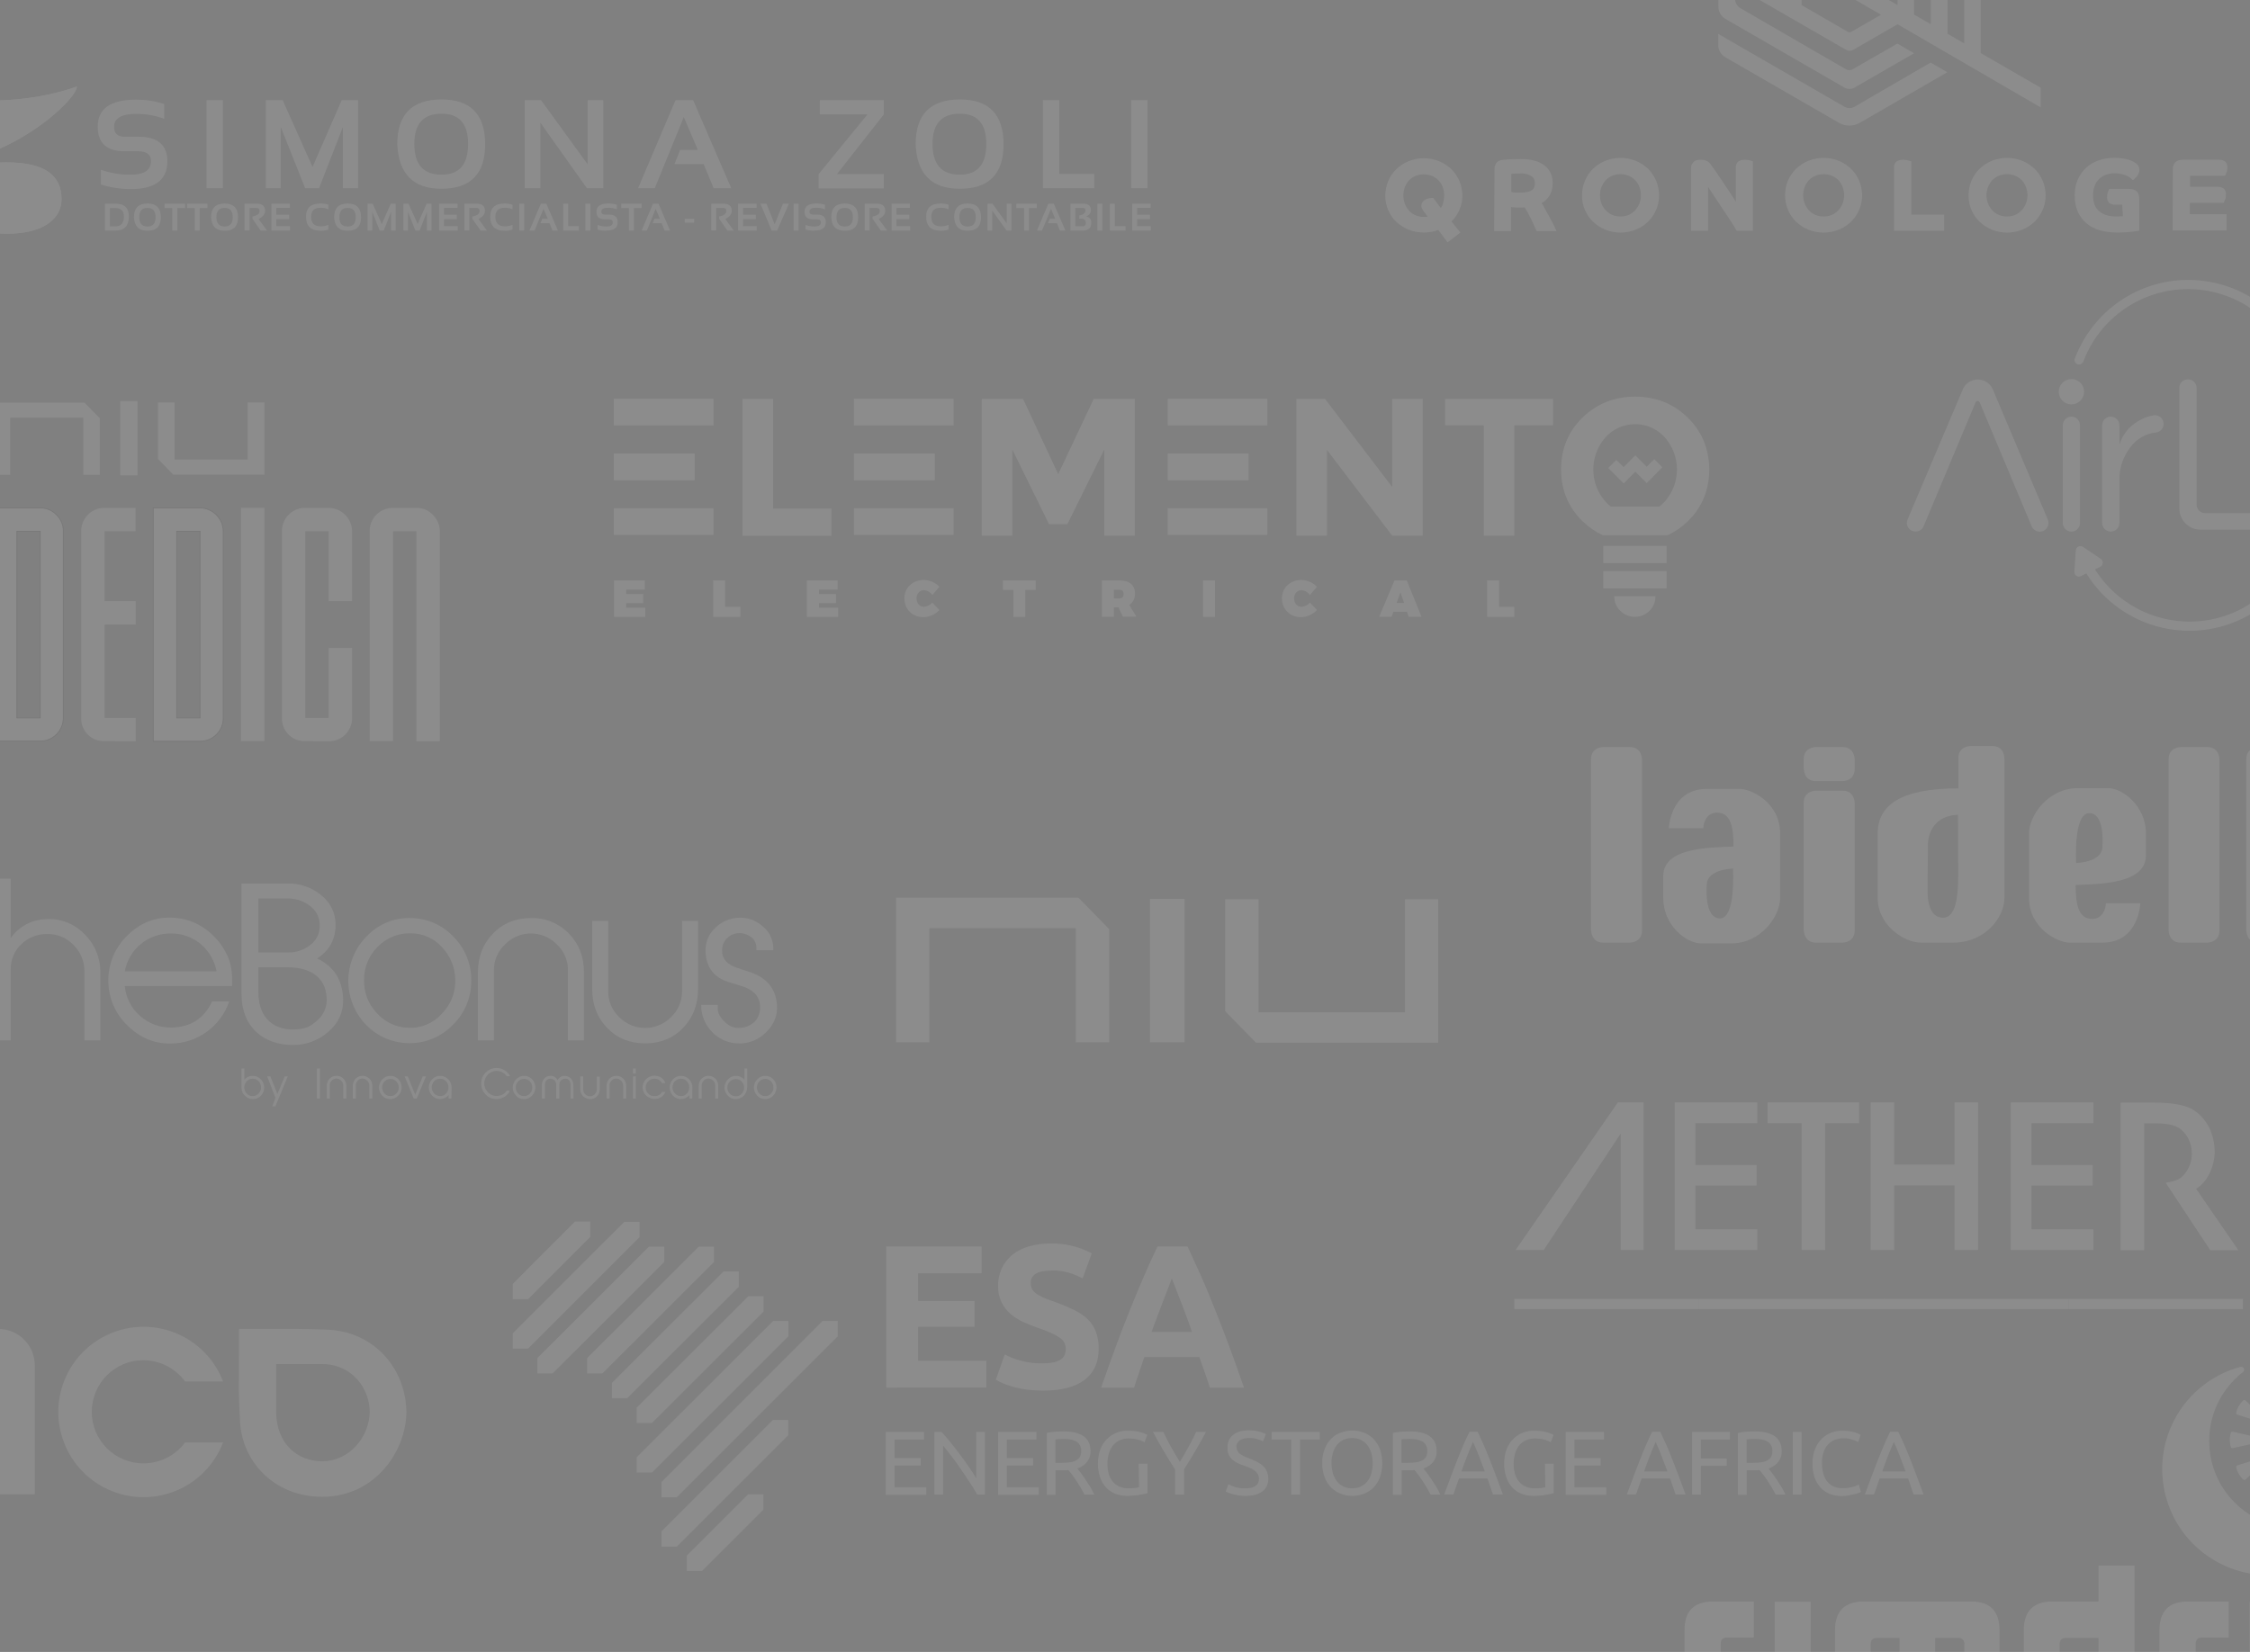 <?xml version="1.0" encoding="utf-8"?>
<!-- Generator: Adobe Illustrator 25.3.1, SVG Export Plug-In . SVG Version: 6.00 Build 0)  -->
<svg version="1.1" id="Layer_1" xmlns="http://www.w3.org/2000/svg" xmlns:xlink="http://www.w3.org/1999/xlink" x="0px" y="0px"
	 viewBox="0 0 1280 940" style="enable-background:new 0 0 1280 940;" xml:space="preserve">
<style type="text/css">
	.st0{fill:#808080;}
	.st1{opacity:0.1;}
	.st2{clip-path:url(#SVGID_2_);}
	.st3{fill:#FFFFFF;}
	.st4{fill:#FFFFFF;stroke:#FFFFFF;stroke-width:1.183;stroke-miterlimit:10;}
	.st5{fill:#FFFFFF;stroke:#FFFFFF;stroke-width:1.861;stroke-linecap:round;stroke-linejoin:round;}
	.st6{fill:none;stroke:#FFFFFF;stroke-width:5.581;}
	.st7{fill:#FFFFFF;stroke:#FFFFFF;stroke-width:1.86;}
	.st8{clip-path:url(#SVGID_4_);}
	.st9{clip-path:url(#SVGID_6_);}
	.st10{fill:#FFFFFF;stroke:#232021;stroke-width:0.406;stroke-miterlimit:10;}
</style>
<g id="Layer_2_1_">
	<g id="Layer_1-2">
		<rect class="st0" width="1280" height="940"/>
	</g>
	<g id="Layer_2-2">
		<g class="st1">
			<g>
				<defs>
					<rect id="SVGID_1_" width="1280" height="940"/>
				</defs>
				<clipPath id="SVGID_2_">
					<use xlink:href="#SVGID_1_"  style="overflow:visible;"/>
				</clipPath>
				<g class="st2">
					<path class="st3" d="M1055.1,60.7c-1.8,1.1-4.1,1.1-5.9,0l-71.7-41.4v6.4c0,2.8,1.5,5.4,3.9,6.8l64.8,37.4
						c3.6,2.1,8.1,2.1,11.8,0l49.8-28.8l-9.5-5.5L1055.1,60.7z"/>
					<path class="st3" d="M1160.9,49.9l-34.1-19.7l0,0l0-79.3c0-4.2-2.2-8.1-5.9-10.2l-62.8-36.3c-3.6-2.1-8.1-2.1-11.8,0
						l-62.8,36.3c-3.6,2.1-5.9,6-5.9,10.2l0,53c0,2.8,1.5,5.4,3.9,6.8l67.7,39.1c1.8,1.1,4.1,1.1,5.9,0l33.8-19.5l-9.5-5.5v0
						l-25.4,14.6c-1.2,0.7-2.7,0.7-3.9,0L990,4.6c-1.8-1.1-2.9-3-2.9-5.1l0-46.6c0-2.1,1.1-4.1,2.9-5.1l59.3-34.2
						c1.8-1.1,4.1-1.1,5.9,0l59.3,34.2c1.8,1.1,2.9,3,2.9,5.1l0,71.8l0,0l-9.5-5.5l0,0l0-60.9c0-2.1-1.1-4.1-2.9-5.1l-49.8-28.7
						c-1.8-1.1-4.1-1.1-5.9,0l-49.8,28.7c-1.8,1.1-2.9,3-2.9,5.1V-6c0,2.1,1.1,4.1,2.9,5.1l50.8,29.3c1.2,0.7,2.7,0.7,3.9,0
						l25.3-14.6l81.4,47.3V49.9z M1079.5,2.9L1079.5,2.9l-27.8-16.1v8.7c0,1.4,0.7,2.7,2,3.4l16.4,9.5l-16.9,9.7
						c-0.6,0.4-1.4,0.4-2,0l-26.3-15.2v-30.4c0-0.7,0.4-1.3,1-1.7l5.3-3.1l20.1-11.6c0.6-0.4,1.4-0.4,2,0l25.3,14.6
						c0.6,0.4,1,1,1,1.7L1079.5,2.9z M1098.4,13.8l-9.5-5.5l0,0v-40.2c0-1.4-0.7-2.7-2-3.4l-32.8-19c-1.2-0.7-2.7-0.7-3.9,0
						l-23.9,13.8l-0.8,0.5l-3.9,2.3l-4.1,2.4c-1.2,0.7-2,2-2,3.4v29.3l-7.5-4.3c-1.2-0.7-2-2-2-3.4l0-27c0-1.4,0.7-2.7,2-3.4
						l42.3-24.4c1.2-0.7,2.7-0.7,3.9,0l42.3,24.4c1.2,0.7,2,2,2,3.4L1098.4,13.8L1098.4,13.8z"/>
					<path class="st3" d="M818.2,130.8c-1.2,0.5-2.5,0.9-3.8,1.1c-1.4,0.3-2.9,0.4-4.4,0.4c-2.9,0-5.9-0.5-8.6-1.6
						c-2.6-1-4.9-2.5-7-4.4c-4.1-3.9-6.4-9.4-6.3-15c0-5.7,2.2-11.1,6.3-15.1c2-1.9,4.4-3.5,7-4.5c5.5-2.2,11.7-2.2,17.2,0
						c2.6,1,4.9,2.6,7,4.5c4.1,4,6.3,9.4,6.3,15.1c0,2.8-0.5,5.6-1.7,8.2c-1,2.4-2.6,4.7-4.5,6.5l5.1,6.3l-7.3,5.6L818.2,130.8z
						 M810.9,121.5c-0.6-0.7-1.1-1.4-1.6-2.2c-0.4-0.6-0.7-1.4-0.7-2.1c0-0.8,0.2-1.7,0.7-2.3c0.5-0.6,1.1-1.1,1.7-1.4
						c0.7-0.4,1.4-0.6,2.2-0.7c0.7-0.1,1.4-0.2,2.1-0.2l4.4,5.8c0.6-0.9,1.1-1.9,1.3-3c0.4-1.4,0.6-2.8,0.6-4.2
						c0-1.6-0.3-3.3-0.9-4.8c-0.5-1.4-1.3-2.7-2.4-3.8c-1-1.1-2.3-1.9-3.7-2.5c-3-1.2-6.3-1.2-9.3,0c-1.4,0.6-2.6,1.4-3.7,2.5
						c-1,1.1-1.8,2.4-2.4,3.8c-1.1,3.1-1.1,6.5,0,9.6c0.5,1.4,1.4,2.7,2.4,3.9c1,1.1,2.3,2,3.7,2.6c1.5,0.6,3.1,1,4.7,0.9h1.1
						c0.4,0,0.8,0,1.1-0.1L810.9,121.5z"/>
					<path class="st3" d="M850.2,96.2c0-0.8,0.1-1.5,0.4-2.2c0.2-0.6,0.5-1.1,0.9-1.6c0.4-0.4,0.8-0.7,1.3-0.9
						c0.5-0.2,1-0.4,1.5-0.4c0.4-0.1,0.9-0.2,1.4-0.2c0.5-0.1,1.2-0.1,2-0.2c0.8-0.1,1.8-0.1,2.9-0.1c1.2,0,2.6-0.1,4.2-0.1
						c3-0.1,6,0.3,8.8,1.1c2.1,0.6,4,1.7,5.7,3.1c1.4,1.2,2.4,2.7,3.1,4.4c0.6,1.7,0.9,3.4,0.9,5.2c0,2.2-0.5,4.5-1.5,6.5
						c-1.1,2-2.8,3.7-4.8,4.7c0.6,0.9,1.2,2,1.9,3.3c0.7,1.3,1.4,2.6,2.2,4c0.8,1.4,1.5,2.8,2.3,4.3c0.7,1.5,1.5,2.9,2.1,4.4h-11.3
						c-0.2-0.4-0.6-1.2-1.1-2.4c-0.5-1.2-1.1-2.5-1.8-3.9c-0.7-1.4-1.4-2.8-2.1-4.1c-0.7-1.3-1.3-2.4-1.9-3.1
						c-0.6,0.1-1.1,0.1-1.7,0.1h-1.8c-0.2,0-0.6,0-1,0c-0.4,0-0.8,0-1.3-0.1c-0.4,0-0.8,0-1.2-0.1c-0.2,0-0.5,0-0.7-0.1v13.7h-9.6
						L850.2,96.2z M859.8,109.3c0.2,0,0.3,0,0.5,0.1c0.2,0,0.5,0.1,0.9,0.1c0.4,0,0.9,0.1,1.5,0.1c0.6,0,1.4,0,2.3,0
						c1.4,0,2.8-0.1,4.2-0.4c0.9-0.2,1.8-0.6,2.5-1.2c0.6-0.4,1-1,1.2-1.7c0.2-0.6,0.3-1.3,0.3-2c0-0.6-0.1-1.3-0.3-1.9
						c-0.2-0.7-0.6-1.3-1.2-1.8c-0.8-0.6-1.7-1.1-2.6-1.4c-1.5-0.4-3-0.6-4.5-0.5c-1.4,0-2.5,0-3.3,0.1c-0.8,0.1-1.3,0.1-1.5,0.1
						L859.8,109.3z"/>
					<path class="st3" d="M900,111.1c0-5.7,2.2-11.1,6.3-15.1c2-1.9,4.4-3.5,7-4.5c5.5-2.2,11.7-2.2,17.2,0c2.6,1,4.9,2.6,7,4.5
						c8.3,8.2,8.5,21.6,0.3,29.9c-0.1,0.1-0.2,0.2-0.3,0.3c-2,1.9-4.4,3.5-7,4.5c-5.5,2.2-11.7,2.2-17.2,0c-2.6-1-4.9-2.6-7-4.5
						C902.2,122.3,899.9,116.8,900,111.1z M921.8,123.2c1.6,0,3.2-0.3,4.7-0.9c1.4-0.6,2.6-1.5,3.7-2.6c1-1.1,1.8-2.4,2.4-3.8
						c0.6-1.5,0.9-3.1,0.9-4.8c0-1.6-0.3-3.3-0.9-4.8c-0.5-1.4-1.3-2.7-2.4-3.8c-1-1.1-2.3-1.9-3.7-2.5c-3-1.2-6.3-1.2-9.3,0
						c-1.4,0.6-2.6,1.4-3.7,2.5c-1,1.1-1.8,2.4-2.4,3.8c-0.6,1.5-0.9,3.2-0.9,4.8c0,1.6,0.3,3.3,0.9,4.8c0.5,1.4,1.4,2.7,2.4,3.8
						c1,1.1,2.3,2,3.7,2.6C918.6,122.9,920.2,123.2,921.8,123.2L921.8,123.2z"/>
					<path class="st3" d="M962,96c0-0.9,0.1-1.7,0.5-2.5c0.3-0.6,0.7-1.2,1.2-1.6c0.5-0.4,1.1-0.6,1.7-0.8c0.6-0.2,1.3-0.2,2-0.2
						c1.1,0,2.3,0.1,3.3,0.6c0.6,0.2,1.1,0.5,1.6,0.9c0.5,0.5,0.9,1.1,1.3,1.7c0.7,0.9,1.5,2.1,2.5,3.5c1,1.4,2,2.9,3.1,4.6
						c1.1,1.7,2.2,3.3,3.3,4.9c1.1,1.6,2,3.1,2.9,4.4c0.9,1.4,1.6,2.4,2.1,3.3V95.3c-0.1-1.3,0.4-2.6,1.4-3.4c1.1-0.7,2.4-1,3.7-1
						c1,0,2,0.1,3,0.4c0.9,0.3,1.4,0.5,1.6,0.5v39.5H988c-0.4-0.6-0.9-1.5-1.6-2.7c-0.7-1.2-1.6-2.5-2.6-4c-1-1.5-2-3.1-3.2-4.8
						c-1.1-1.7-2.2-3.4-3.3-5c-1.1-1.7-2.1-3.2-3.1-4.7c-1-1.5-1.8-2.7-2.5-3.7v24.9H962L962,96z"/>
					<path class="st3" d="M1015.5,111.1c0-5.7,2.2-11.1,6.3-15.1c2-1.9,4.4-3.5,7-4.5c5.5-2.2,11.7-2.2,17.2,0c2.6,1,4.9,2.6,7,4.5
						c8.3,8.2,8.5,21.6,0.3,29.9c-0.1,0.1-0.2,0.2-0.3,0.3c-2,1.9-4.4,3.5-7,4.5c-5.5,2.2-11.7,2.2-17.2,0c-2.6-1-4.9-2.6-7-4.5
						C1017.8,122.3,1015.5,116.8,1015.5,111.1L1015.5,111.1z M1037.4,123.2c1.6,0,3.2-0.3,4.7-0.9c1.4-0.6,2.6-1.5,3.7-2.6
						c1-1.1,1.8-2.4,2.4-3.8c0.6-1.5,0.9-3.1,0.9-4.8c0-1.6-0.3-3.3-0.9-4.8c-0.5-1.4-1.3-2.7-2.4-3.8c-1-1.1-2.3-1.9-3.7-2.5
						c-3-1.2-6.3-1.2-9.3,0c-1.4,0.6-2.6,1.4-3.7,2.5c-1,1.1-1.9,2.4-2.4,3.8c-0.6,1.5-0.9,3.2-0.9,4.8c0,1.6,0.3,3.3,0.9,4.8
						c0.5,1.4,1.4,2.7,2.4,3.8c1,1.1,2.3,2,3.7,2.6C1034.2,122.9,1035.8,123.2,1037.4,123.2z"/>
					<path class="st3" d="M1077.5,131.3V95.3c-0.1-1.3,0.4-2.6,1.4-3.4c1.1-0.7,2.4-1,3.7-1c1,0,2,0.1,3,0.4
						c0.9,0.3,1.4,0.5,1.7,0.5v30.3h18.7v9.2L1077.5,131.3z"/>
					<path class="st3" d="M1119.9,111.1c0-5.7,2.2-11.1,6.3-15.1c2-1.9,4.4-3.5,7-4.5c5.5-2.2,11.7-2.2,17.2,0c2.6,1,4.9,2.6,7,4.5
						c8.3,8.2,8.5,21.6,0.3,29.9c-0.1,0.1-0.2,0.2-0.3,0.3c-2,1.9-4.4,3.5-7,4.5c-5.5,2.2-11.7,2.2-17.2,0c-2.6-1-4.9-2.6-7-4.5
						C1122.1,122.3,1119.8,116.8,1119.9,111.1z M1141.7,123.2c1.6,0,3.2-0.3,4.7-0.9c1.4-0.6,2.6-1.5,3.7-2.6c1-1.1,1.8-2.4,2.4-3.8
						c0.6-1.5,0.9-3.1,0.9-4.8c0-1.6-0.3-3.3-0.9-4.8c-0.5-1.4-1.3-2.7-2.4-3.8c-1-1.1-2.3-1.9-3.7-2.5c-3-1.2-6.3-1.2-9.3,0
						c-1.4,0.6-2.6,1.4-3.7,2.5c-1,1.1-1.8,2.4-2.4,3.8c-0.6,1.5-0.9,3.2-0.9,4.8c0,1.6,0.3,3.3,0.9,4.8c0.5,1.4,1.4,2.7,2.4,3.8
						c1,1.1,2.3,2,3.7,2.6C1138.6,122.9,1140.1,123.2,1141.7,123.2z"/>
					<path class="st3" d="M1207.3,116.5h-3.6c-1.4,0.1-2.8-0.3-3.9-1.1c-0.8-0.9-1.2-2.1-1.1-3.3c0-1,0.1-1.9,0.5-2.9
						c0.2-0.6,0.5-1.2,0.8-1.7h11.2c3.9,0,5.8,1.9,5.8,5.6v18.2c-0.2,0-0.7,0.1-1.4,0.2c-0.8,0.1-1.7,0.2-2.9,0.4
						c-1.2,0.1-2.5,0.2-4,0.3c-1.5,0.1-3,0.1-4.6,0.1c-3.3,0-6.5-0.4-9.7-1.3c-2.8-0.8-5.3-2.1-7.5-4c-2.1-1.8-3.8-4.1-4.9-6.6
						c-1.2-2.9-1.8-6.1-1.7-9.3c0-3,0.5-6.1,1.7-8.9c1.1-2.5,2.7-4.8,4.7-6.7c2.1-1.9,4.5-3.3,7.1-4.2c2.9-1,5.9-1.5,9-1.5
						c1.5,0,2.9,0.1,4.4,0.3c1.1,0.2,2.3,0.4,3.4,0.7c0.8,0.2,1.7,0.5,2.4,0.9c0.7,0.3,1.2,0.6,1.6,0.9c1.5,0.8,2.4,2.3,2.5,3.9
						c0,0.7-0.1,1.4-0.4,2.1c-0.3,0.6-0.6,1.2-1,1.7c-0.4,0.5-0.8,0.9-1.2,1.3c-0.4,0.4-0.8,0.7-1.1,0.9c-0.5-0.5-1-0.9-1.5-1.3
						c-0.7-0.5-1.4-0.9-2.2-1.3c-0.9-0.4-1.9-0.7-2.9-0.9c-1.2-0.2-2.5-0.4-3.7-0.4c-1.8,0-3.5,0.3-5.2,0.9
						c-1.5,0.5-2.8,1.4-3.9,2.5c-1.1,1.1-1.9,2.5-2.4,3.9c-0.6,1.6-0.9,3.4-0.9,5.1c0,4.2,1.2,7.3,3.6,9.3c2.4,2,5.6,2.9,9.8,2.9
						c0.7,0,1.4,0,2.2-0.1c0.5,0,0.9,0,1.4-0.1L1207.3,116.5z"/>
					<path class="st3" d="M1236.1,96.5c0-3.7,1.9-5.6,5.8-5.6h20.2c1.4-0.1,2.8,0.3,3.9,1.1c0.8,0.9,1.2,2.1,1.1,3.3
						c0,1-0.1,2-0.5,2.9c-0.2,0.6-0.5,1.2-0.8,1.8h-19.9v6.3h15.4c1.4-0.1,2.8,0.3,3.9,1.1c0.8,0.9,1.2,2.1,1.1,3.3
						c0,1-0.1,2-0.5,2.9c-0.2,0.6-0.5,1.2-0.8,1.8h-19.2v6.5h20.9v9.2h-30.7L1236.1,96.5z"/>
					<path class="st3" d="M1285.6,96.2c0-0.8,0.1-1.5,0.4-2.2c0.2-0.6,0.5-1.1,0.9-1.6c0.4-0.4,0.8-0.7,1.3-0.9
						c0.5-0.2,1-0.4,1.5-0.4c0.4-0.1,0.9-0.2,1.4-0.2c0.5-0.1,1.2-0.1,2-0.2c0.8-0.1,1.8-0.1,2.9-0.1c1.2,0,2.6-0.1,4.2-0.1
						c3-0.1,6,0.3,8.8,1.1c2.1,0.6,4,1.7,5.7,3.1c1.4,1.2,2.4,2.7,3.1,4.4c0.6,1.7,0.9,3.4,0.9,5.2c0,2.2-0.5,4.5-1.5,6.5
						c-1.1,2-2.8,3.7-4.8,4.7c0.6,0.9,1.2,2,1.9,3.3c0.7,1.3,1.4,2.6,2.2,4c0.8,1.4,1.5,2.8,2.3,4.3c0.7,1.5,1.5,2.9,2.1,4.4h-11.3
						c-0.2-0.4-0.6-1.2-1.1-2.4c-0.5-1.2-1.1-2.5-1.8-3.9c-0.7-1.4-1.4-2.8-2.1-4.1c-0.7-1.3-1.3-2.4-1.9-3.1
						c-0.6,0.1-1.1,0.1-1.7,0.1h-1.8c-0.2,0-0.6,0-1,0c-0.4,0-0.8,0-1.3-0.1c-0.4,0-0.8,0-1.2-0.1c-0.2,0-0.5,0-0.7-0.1v13.7h-9.6
						V96.2z M1295.2,109.3c0.2,0,0.3,0,0.5,0.1c0.2,0,0.5,0.1,0.9,0.1c0.4,0,0.9,0.1,1.5,0.1c0.6,0,1.4,0,2.3,0
						c1.4,0,2.8-0.1,4.2-0.4c0.9-0.2,1.8-0.6,2.5-1.2c0.6-0.4,1-1,1.2-1.7c0.2-0.6,0.3-1.3,0.3-2c0-0.6-0.1-1.3-0.3-1.9
						c-0.2-0.7-0.6-1.3-1.2-1.8c-0.8-0.6-1.7-1.1-2.6-1.4c-1.5-0.4-3-0.6-4.5-0.5c-1.4,0-2.5,0-3.3,0.1c-0.8,0.1-1.3,0.1-1.5,0.1
						L1295.2,109.3z"/>
					<path class="st3" d="M958.3,981v-53.3c0-10.8,5.1-16.4,16.4-16.4h23v20.5h-15.2c-2.4,0-3.6,1.2-3.6,3.6V981H958.3z"/>
					<rect x="1009.6" y="911.4" class="st3" width="20.5" height="69.6"/>
					<path class="st3" d="M1117.5,981v-45.4c0.2-1.8-1-3.3-2.8-3.6c-0.3,0-0.5,0-0.8,0h-13v49h-20.3v-49h-12.8
						c-2.4,0-3.6,1.2-3.6,3.6V981h-20.3v-53.3c0-10.9,5.5-16.4,16.3-16.4h61.2c10.8,0,16.1,5.5,16.1,16.5V981H1117.5z"/>
					<path class="st3" d="M1193.8,932h-18.5c-2.4,0-3.6,1.2-3.6,3.6v21.1c0,2.5,1.2,3.8,3.6,3.8h18.5V932z M1167.9,981
						c-11,0-16.6-5.2-16.6-15.8v-37.5c0-10.9,5.5-16.4,16.2-16.4h26.3v-20.5h20.5V981H1167.9z"/>
					<path class="st3" d="M1228.5,981v-53.3c0-10.8,5.1-16.4,16.4-16.4h23v20.5h-15.2c-2.4,0-3.6,1.2-3.6,3.6V981H1228.5z"/>
					<rect x="1279.8" y="911.4" class="st3" width="20.5" height="69.6"/>
					<path class="st3" d="M1387.7,981v-45.4c0.2-1.8-1-3.3-2.8-3.6c-0.3,0-0.5,0-0.8,0h-13v49h-20.3v-49H1338
						c-2.4,0-3.6,1.2-3.6,3.6V981h-20.3v-53.3c0-10.9,5.5-16.4,16.3-16.4h61.2c10.8,0,16.1,5.5,16.1,16.5V981H1387.7z"/>
					<path class="st3" d="M1347.6,849.8c-0.7-0.4-1.6-0.2-2.1,0.5c-1.3,1.6-2.7,3.2-4.1,4.7c-19.3,19.3-50.7,19.4-70.1,0
						c-19.3-19.3-19.4-50.7,0-70.1c0,0,0,0,0,0c1.5-1.5,3-2.9,4.7-4.1c0.7-0.6,0.9-1.7,0.3-2.4c-0.4-0.5-1.1-0.8-1.8-0.6
						c-32.1,8.7-51.1,41.9-42.3,74c8.7,32.1,41.9,51.1,74,42.3c20.6-5.6,36.7-21.7,42.3-42.3C1348.7,851,1348.4,850.1,1347.6,849.8"
						/>
					<path class="st4" d="M1306.8,797.8l-3.4-15.5c2.4-0.8,5.1-0.8,7.5,0l-3.5,15.5L1306.8,797.8z"/>
					<path class="st5" d="M1306.8,797.8l-3.4-15.5c2.4-0.8,5.1-0.8,7.5,0l-3.5,15.5L1306.8,797.8z"/>
					<path class="st4" d="M1306.8,841l-3.4,15.5c2.4,0.8,5.1,0.8,7.5,0l-3.5-15.5L1306.8,841z"/>
					<path class="st5" d="M1306.8,841l-3.4,15.5c2.4,0.8,5.1,0.8,7.5,0l-3.5-15.5L1306.8,841z"/>
					<path class="st4" d="M1296,800.8l-10.7-11.7c1.7-1.9,4-3.2,6.5-3.7l4.7,15.2L1296,800.8z"/>
					<path class="st5" d="M1296,800.8l-10.7-11.7c1.7-1.9,4-3.2,6.5-3.7l4.7,15.2L1296,800.8z"/>
					<path class="st4" d="M1317.6,838.3l4.8,15.1c2.5-0.5,4.8-1.8,6.5-3.7l-10.8-11.7L1317.6,838.3z"/>
					<path class="st5" d="M1317.6,838.3l4.8,15.1c2.5-0.5,4.8-1.8,6.5-3.7l-10.8-11.7L1317.6,838.3z"/>
					<path class="st4" d="M1288.2,808.9l-15.1-4.8c0.5-2.5,1.8-4.8,3.7-6.5l11.7,10.8L1288.2,808.9z"/>
					<path class="st5" d="M1288.2,808.9l-15.1-4.8c0.5-2.5,1.8-4.8,3.7-6.5l11.7,10.8L1288.2,808.9z"/>
					<path class="st4" d="M1325.7,830.5l11.7,10.7c1.9-1.7,3.2-4,3.7-6.5l-15.2-4.7L1325.7,830.5z"/>
					<path class="st5" d="M1325.7,830.5l11.7,10.7c1.9-1.7,3.2-4,3.7-6.5l-15.2-4.7L1325.7,830.5z"/>
					<path class="st4" d="M1285.5,819.7l-15.5,3.4c-0.8-2.4-0.8-5.1,0-7.5l15.5,3.5L1285.5,819.7z"/>
					<path class="st5" d="M1285.5,819.7l-15.5,3.4c-0.8-2.4-0.8-5.1,0-7.5l15.5,3.5L1285.5,819.7z"/>
					<path class="st4" d="M1328.7,819.7l15.5,3.4c0.8-2.4,0.8-5.1,0-7.5l-15.5,3.5L1328.7,819.7z"/>
					<path class="st5" d="M1328.7,819.7l15.5,3.4c0.8-2.4,0.8-5.1,0-7.5l-15.5,3.5L1328.7,819.7z"/>
					<path class="st4" d="M1288.5,830.5l-11.7,10.7c-1.9-1.7-3.2-4-3.7-6.5l15.2-4.7L1288.5,830.5z"/>
					<path class="st5" d="M1288.5,830.5l-11.7,10.7c-1.9-1.7-3.2-4-3.7-6.5l15.2-4.7L1288.5,830.5z"/>
					<path class="st4" d="M1326,808.9l15.1-4.8c-0.5-2.5-1.8-4.8-3.7-6.5l-11.7,10.8L1326,808.9z"/>
					<path class="st5" d="M1326,808.9l15.1-4.8c-0.5-2.5-1.8-4.8-3.7-6.5l-11.7,10.8L1326,808.9z"/>
					<path class="st4" d="M1296.5,838.3l-4.8,15.1c-2.5-0.5-4.8-1.8-6.5-3.7L1296,838L1296.5,838.3z"/>
					<path class="st5" d="M1296.5,838.3l-4.8,15.1c-2.5-0.5-4.8-1.8-6.5-3.7L1296,838L1296.5,838.3z"/>
					<path class="st4" d="M1318.2,800.8l10.7-11.7c-1.7-1.9-4-3.2-6.5-3.7l-4.7,15.2L1318.2,800.8z"/>
					<path class="st5" d="M1318.2,800.8l10.7-11.7c-1.7-1.9-4-3.2-6.5-3.7l-4.7,15.2L1318.2,800.8z"/>
					<rect x="-204.1" y="498.5" class="st6" width="91.4" height="91.4"/>
					<path class="st3" d="M-132.5,564.1c-1.2,3.2-3.6,5.8-6.7,7.2c-3,1.5-6.5,1.7-9.6,0.6c-3.4-1.1-6-3.7-7.3-7
						c-1.2-2.8-1.3-5.8-0.5-8.7l0.8-2.1c1.3-2.9,3.7-5.2,6.6-6.5c3-1.4,6.4-1.5,9.5-0.2c3.2,1.2,5.7,3.7,7,6.9
						C-131.4,557.4-131.3,560.9-132.5,564.1 M-128.7,552.5c-1.7-4.3-5.2-7.7-9.6-9.2c-4.4-1.7-9.4-1.4-13.5,0.9l12.8-32.8l-6.4,4.2
						l-14.7,37.4l-0.1,0.2c-0.4,1-0.8,2.1-1,3.1l-5.9,15.5l5.4-2.4l1.4-3.5c0.1,0.2,0.2,0.5,0.3,0.7c1.7,4.3,5.3,7.7,9.7,9.3
						c4.2,1.6,8.9,1.4,12.9-0.5c4.1-1.8,7.4-5.2,9-9.4C-126.8,561.7-126.8,556.8-128.7,552.5"/>
					<path class="st7" d="M-132.5,564.1c-1.2,3.2-3.6,5.8-6.7,7.2c-3,1.5-6.5,1.7-9.6,0.6c-3.4-1.1-6-3.7-7.3-7
						c-1.2-2.8-1.3-5.8-0.5-8.7l0.8-2.1c1.3-2.9,3.7-5.2,6.6-6.5c3-1.4,6.4-1.5,9.5-0.2c3.2,1.2,5.7,3.7,7,6.9
						C-131.4,557.4-131.3,560.9-132.5,564.1z M-128.7,552.5c-1.7-4.3-5.2-7.7-9.6-9.2c-4.4-1.7-9.4-1.4-13.5,0.9l12.8-32.8l-6.4,4.2
						l-14.7,37.4l-0.1,0.2c-0.4,1-0.8,2.1-1,3.1l-5.9,15.5l5.4-2.4l1.4-3.5c0.1,0.2,0.2,0.5,0.3,0.7c1.7,4.3,5.3,7.7,9.7,9.3
						c4.2,1.6,8.9,1.4,12.9-0.5c4.1-1.8,7.4-5.2,9-9.4C-126.8,561.7-126.8,556.8-128.7,552.5L-128.7,552.5z"/>
					<path class="st3" d="M-158.3,538h-4.7c-1.9,4.5-6.3,7.4-11.2,7.3c-3.2,0.1-6.4-1.1-8.8-3.2c-1.8-1.5-3.1-3.6-3.8-5.8h0v0
						c-0.2-0.8-0.4-1.6-0.5-2.4v-4.1c0.2-0.9,0.4-1.8,0.8-2.6l0-0.1h0c0.8-1.9,2.1-3.6,3.7-4.9c2.4-1.9,5.3-2.9,8.4-2.9
						c3,0,5.9,1,8.2,2.9c2.2,1.9,3.7,4.4,4.3,7.3l4.3,0c-0.5-3.5-2.1-6.7-4.6-9.2c-3-3.3-7.1-5.2-11.5-5.5c-4.8-0.3-9.5,1.5-12.9,5
						c-3.5,3.3-5.4,8-5.3,12.9c0,4.6,2,9,5.4,12.1c3.2,3.3,7.5,5.1,12.1,5c3.5,0,7-1.1,9.8-3.2C-161.6,544.4-159.4,541.4-158.3,538"
						/>
					<path class="st7" d="M-158.3,538h-4.7c-1.9,4.5-6.3,7.4-11.2,7.3c-3.2,0.1-6.4-1.1-8.8-3.2c-1.8-1.5-3.1-3.6-3.8-5.8h0v0
						c-0.2-0.8-0.4-1.6-0.5-2.4v-4.1c0.2-0.9,0.4-1.8,0.8-2.6l0-0.1h0c0.8-1.9,2.1-3.6,3.7-4.9c2.4-1.9,5.3-2.9,8.4-2.9
						c3,0,5.9,1,8.2,2.9c2.2,1.9,3.7,4.4,4.3,7.3l4.3,0c-0.5-3.5-2.1-6.7-4.6-9.2c-3-3.3-7.1-5.2-11.5-5.5c-4.8-0.3-9.5,1.5-12.9,5
						c-3.5,3.3-5.4,8-5.3,12.9c0,4.6,2,9,5.4,12.1c3.2,3.3,7.5,5.1,12.1,5c3.5,0,7-1.1,9.8-3.2C-161.6,544.4-159.4,541.4-158.3,538z
						"/>
					<path class="st3" d="M186.9,587c-5.6,5-12.8,7.7-20.2,7.6h-0.4c-16,0-28.9-9.9-28.9-28.9v-63h26c6.9-0.1,13.6,2.1,19,6.4
						c5.7,4.5,8.5,10.3,8.5,17.2c0,8.2-3.5,14.6-10.5,19.1c9.5,4.5,14.4,12.1,14.8,23C195.4,575.8,192.7,582,186.9,587 M185.8,567.6
						c-0.3-5.8-2.6-10.2-6.9-13.2c-3.9-2.7-9.1-4-15.6-4H147v14.2c0,15.9,10,21.2,19.3,21.2c8,0,10.4-1.9,14-5
						C184.2,577.6,186.3,572.6,185.8,567.6 M163.3,511.3H147V542h16.8c4.6,0.1,9-1.4,12.6-4.2c3.5-2.5,5.5-6.6,5.5-10.9
						c0.2-4.6-2-8.9-5.8-11.6C172.4,512.5,167.9,511.1,163.3,511.3"/>
					<path class="st3" d="M-8.5,568.4c-3.9,7.6-9.8,14.1-17.1,18.6c-7.4,4.5-15.9,6.8-24.5,6.9c-13,0.2-24.1-4.5-33.4-14
						c-9.1-8.9-14.1-21.2-13.9-33.9c0-13.5,4.7-24.8,14-33.8c9.1-8.9,20.2-13.3,33.3-13.3c8.8,0,17.5,2.4,25,7
						c7.1,4.5,12.9,10.8,16.7,18.3h-10.4c-7.6-11.1-18.3-16.6-32-16.5c-9.9-0.1-19.5,3.9-26.3,11c-7.2,7-11.3,16.5-11.4,26.6
						c-0.4,10.4,3.6,20.5,11,27.9c7.1,7.6,17,11.9,27.4,11.8c6.4,0,12.6-1.7,18.1-4.9c5.3-2.8,9.9-6.8,13.3-11.7H-8.5z"/>
					<path class="st3" d="M57.1,592H48v-39.6c0-5.6-2.3-11-6.4-14.9c-3.9-4-9.3-6.2-14.9-6c-5.4-0.1-10.7,2-14.6,5.8
						c-4,3.7-6.1,9-6,14.4V592H-3V500h9.1v33.7c5.2-6.8,11.8-10.3,20-10.7c8.1-0.5,16.1,2.5,21.8,8.4c6,5.8,9.3,13.8,9.2,22.1V592z"
						/>
					<path class="st3" d="M123.2,552.7c-1.1-6-4.3-11.5-9-15.5c-4.7-3.9-10.7-6.1-16.8-6c-12.9-0.3-24.1,8.8-26.4,21.5H123.2z
						 M132.2,561.1H71c0.6,6.6,3.7,12.7,8.7,17c5,4.4,11.4,6.8,18,6.6c10.7-0.2,18.4-5.1,23-14.9h9.7c-4.8,14.2-18.1,23.9-33.1,24
						c-9.3,0.2-17.6-3.2-24.7-10.2c-14.2-13.5-14.7-36-1.2-50.2c0.3-0.3,0.7-0.7,1-1c7.4-7.4,16.2-10.8,26.3-10.2
						c9.1,0.6,17,4.3,23.6,11.2c6.4,6.8,9.7,14.5,9.7,22.9V561.1z"/>
					<path class="st3" d="M259,557.3c-0.1-6.9-2.9-13.5-7.7-18.5c-4.6-5-11-7.8-17.8-7.7c-7-0.2-13.7,2.6-18.6,7.6
						c-5,4.9-7.8,11.6-7.8,18.7c-0.2,7,2.3,13.8,7.1,18.9c4.5,5.2,11,8.3,17.8,8.5c7.3,0.5,14.3-2.4,19.2-7.8
						C256.5,571.7,259.3,564.6,259,557.3 M268.1,558c0.1,9.6-3.8,18.8-10.7,25.4c-13.3,13.5-35.1,13.6-48.6,0.3
						c-0.3-0.3-0.6-0.6-0.8-0.8c-13.4-14.2-13.1-36.5,0.8-50.3c6.6-6.9,15.8-10.6,25.3-10.2c9.2,0.2,17.9,4.1,24.1,10.9
						C264.7,539.8,268.2,548.8,268.1,558"/>
					<path class="st3" d="M332.2,592h-9.1v-39.8c0.1-5.6-2.2-11-6.3-14.8c-8-8.2-21.1-8.3-29.2-0.3c-0.1,0.1-0.2,0.2-0.3,0.3
						c-4.1,3.8-6.4,9.2-6.3,14.8V592h-9.1v-38.8c0-8.8,2.9-16.2,8.6-22c5.7-5.9,12.9-8.8,21.6-8.8c8.1-0.2,15.9,3,21.5,8.8
						c5.7,5.8,8.6,13.2,8.6,22V592z"/>
					<path class="st3" d="M397.1,562.8c0,8.8-2.8,16.2-8.5,22.1c-5.7,5.9-12.9,8.8-21.6,8.8c-8.7,0-15.9-2.9-21.6-8.8
						c-5.7-5.9-8.5-13.3-8.5-22.1V524h9.1v40c-0.1,5.6,2.2,11,6.3,14.8c8,8.1,21.1,8.2,29.2,0.2c0.1-0.1,0.2-0.2,0.2-0.2
						c4.1-3.8,6.4-9.2,6.3-14.8v-40h9.1V562.8z"/>
					<path class="st3" d="M442,571.7c0.5,6.1-1.7,11.4-6.4,15.9c-4.3,4.3-10.4,6.6-16.5,6.1c-5.5-0.3-10.7-2.8-14.4-6.9
						c-3.8-4.1-5.9-9.5-5.8-15h9.4v2.3c0,2.3,1.3,4.7,3.8,7.2c2.5,2.5,5.3,3.7,8.1,3.6c3.4,0.1,6.6-1.2,9.1-3.5
						c2-2.2,3.2-5.1,3.1-8.1c0.1-5.8-3.2-9.8-9.9-12l-8-2.5c-8.4-2.6-12.7-8.3-13.1-17.1c-0.3-5.1,1.6-10,5.3-13.5
						c3.6-3.7,8.5-5.8,13.7-6c4.7-0.2,9.4,1.4,13,4.5c3.8,2.8,6.2,7.2,6.5,12v2h-9.6v-1.6c0-2.3-1.1-4.5-3-5.9c-2-1.5-4.5-2.3-7-2.2
						c-2.5,0.1-4.8,1-6.6,2.8c-1.8,1.7-2.9,4.1-2.9,6.6c-0.3,4.9,2.6,8.4,8.7,10.4l7.9,2.6C436.5,556.7,441.3,562.7,442,571.7"/>
					<path class="st3" d="M147.2,622.1c0.9-0.9,1.4-2.2,1.3-3.5c0-1.3-0.5-2.5-1.4-3.4c-0.9-0.9-2.1-1.5-3.4-1.4
						c-1.2,0-2.4,0.5-3.3,1.4c-1.9,2-1.9,5.1,0,7.1c0.9,1,2.2,1.5,3.5,1.4C145.2,623.7,146.4,623.1,147.2,622.1 M137.4,618.7V608
						h1.6v6.4c1.1-1.4,2.8-2.2,4.6-2.2c1.8-0.1,3.5,0.6,4.7,1.9c2.6,2.6,2.6,6.7,0.2,9.3c-1.1,1.2-2.7,2-4.4,2
						c-1.8,0.1-3.5-0.6-4.7-1.9C138,622.3,137.3,620.5,137.4,618.7L137.4,618.7z"/>
					<polygon class="st3" points="156.7,629.5 154.9,629.5 156.7,624.7 152,612.5 153.8,612.5 157.8,622.5 162,612.5 163.7,612.5 
											"/>
					<rect x="180.3" y="608" class="st3" width="1.7" height="17.1"/>
					<path class="st3" d="M197,625.1h-1.7v-7.4c0-1-0.4-2-1.2-2.8c-0.7-0.7-1.7-1.2-2.7-1.2c-1,0-2,0.4-2.7,1.2
						c-0.7,0.7-1.2,1.7-1.1,2.8v7.4h-1.7v-7.2c0-1.5,0.5-3,1.6-4.1c2.2-2.2,5.7-2.2,7.9,0c0,0,0,0,0,0c1.1,1.1,1.6,2.6,1.6,4.1
						L197,625.1z"/>
					<path class="st3" d="M211.8,625.1h-1.7v-7.4c0-1-0.4-2-1.2-2.8c-0.7-0.7-1.7-1.2-2.7-1.2c-1,0-2,0.4-2.7,1.2
						c-0.7,0.7-1.2,1.7-1.1,2.8v7.4h-1.7v-7.2c0-1.5,0.5-3,1.6-4.1c2.2-2.2,5.7-2.2,7.9,0c0,0,0,0,0,0c1.1,1.1,1.6,2.6,1.6,4.1
						L211.8,625.1z"/>
					<path class="st3" d="M221.9,623.7c1.3,0.1,2.6-0.4,3.5-1.4c1-1,1.5-2.3,1.4-3.6c0-1.3-0.5-2.5-1.4-3.4c-0.8-0.9-2-1.4-3.2-1.4
						c-1.3,0-2.5,0.5-3.4,1.4c-0.9,0.9-1.4,2.1-1.4,3.4c0,1.3,0.4,2.6,1.3,3.5C219.5,623.1,220.7,623.7,221.9,623.7 M226.5,623.5
						c-1.2,1.3-2.9,2-4.7,1.9c-1.7,0-3.3-0.7-4.4-2c-2.5-2.7-2.4-6.8,0.2-9.3c1.2-1.3,2.9-2,4.7-1.9c1.7,0,3.3,0.8,4.4,2
						C229.2,616.8,229.1,621,226.5,623.5"/>
					<polygon class="st3" points="237.1,625.1 235.4,625.1 230.2,612.5 232,612.5 236.2,622.9 240.5,612.5 242.3,612.5 					"/>
					<path class="st3" d="M245.6,618.6c0,1.3,0.4,2.6,1.3,3.5c0.8,1,2,1.5,3.3,1.6c1.3,0.1,2.6-0.4,3.5-1.4c1-1,1.5-2.3,1.4-3.7
						c0-1.3-0.5-2.5-1.4-3.4c-0.8-0.9-2-1.4-3.3-1.4c-1.3,0-2.5,0.5-3.4,1.4C246.2,616.1,245.6,617.4,245.6,618.6 M256.8,625.1h-1.6
						v-2c-1.2,1.5-3.1,2.3-5,2.3c-1.7,0-3.3-0.8-4.4-2c-2.5-2.6-2.4-6.8,0.1-9.3c1.2-1.3,2.9-2,4.7-1.9c1.7,0,3.3,0.8,4.5,2
						c1.2,1.2,1.8,2.9,1.8,4.6L256.8,625.1L256.8,625.1z"/>
					<path class="st3" d="M290.1,620.7c-1.5,2.9-4.4,4.7-7.7,4.7c-2.3,0-4.6-0.9-6.1-2.6c-1.7-1.7-2.6-3.9-2.5-6.3
						c-0.1-2.4,0.9-4.6,2.6-6.3c1.6-1.6,3.8-2.5,6.1-2.5c3.2,0,6.2,1.8,7.7,4.7h-1.9c-2.2-3.2-6.5-4-9.7-1.8c-0.4,0.2-0.7,0.5-1,0.8
						c-1.3,1.3-2.1,3.1-2.1,4.9c-0.1,1.9,0.7,3.8,2,5.2c2.2,2.3,5.6,2.8,8.4,1.3c1-0.5,1.8-1.3,2.4-2.2L290.1,620.7z"/>
					<path class="st3" d="M297.9,623.7c1.3,0.1,2.6-0.4,3.5-1.4c1-1,1.5-2.3,1.4-3.6c0-1.3-0.5-2.5-1.4-3.4c-0.8-0.9-2-1.4-3.2-1.4
						c-1.3,0-2.5,0.5-3.4,1.4c-0.9,0.9-1.4,2.1-1.4,3.4c0,1.3,0.4,2.6,1.3,3.5C295.5,623.1,296.7,623.7,297.9,623.7 M302.6,623.5
						c-1.2,1.3-2.9,2-4.7,1.9c-1.7,0-3.3-0.7-4.4-2c-1.2-1.2-1.8-2.9-1.8-4.6c0-1.8,0.7-3.5,2-4.7c1.2-1.3,2.9-2,4.7-1.9
						c1.7,0,3.3,0.8,4.4,2C305.2,616.8,305.1,621,302.6,623.5"/>
					<path class="st3" d="M326.3,625.1h-1.7v-7.8c0-0.9-0.3-1.8-0.8-2.5c-0.5-0.7-1.3-1.1-2.2-1c-0.9,0-1.7,0.3-2.4,0.9
						c-0.6,0.6-1,1.4-1,2.3v8.1h-1.8V617c0-0.9-0.3-1.7-1-2.3c-0.6-0.6-1.5-0.9-2.4-0.9c-0.8,0-1.7,0.4-2.2,1
						c-0.6,0.7-0.8,1.6-0.8,2.5v7.8h-1.7v-7.6c-0.1-1.4,0.4-2.8,1.3-3.8c0.9-0.9,2-1.5,3.3-1.5c1.8-0.2,3.5,0.8,4.3,2.4
						c0.8-1.6,2.6-2.5,4.3-2.4c1.3,0.1,2.4,0.6,3.3,1.5c0.9,1,1.4,2.4,1.4,3.8L326.3,625.1z"/>
					<path class="st3" d="M341.2,619.7c0,1.5-0.5,3-1.6,4.1c-1,1.1-2.5,1.7-3.9,1.6c-1.5,0-2.9-0.6-4-1.6c-1-1.1-1.6-2.6-1.6-4.1
						v-7.2h1.7v7.4c0,2.1,1.7,3.9,3.8,3.9c1,0,2-0.4,2.7-1.1c0.7-0.7,1.2-1.7,1.2-2.7v-7.4h1.7L341.2,619.7z"/>
					<path class="st3" d="M356.2,625.1h-1.7v-7.4c0-1-0.4-2-1.2-2.8c-0.7-0.7-1.7-1.2-2.7-1.2c-1,0-2,0.4-2.7,1.2
						c-0.7,0.7-1.2,1.7-1.1,2.8v7.4h-1.7v-7.2c0-1.5,0.5-3,1.6-4.1c2.2-2.2,5.7-2.2,7.9,0c0,0,0,0,0,0c1.1,1.1,1.6,2.6,1.6,4.1
						V625.1z"/>
					<path class="st3" d="M361.7,625.1h-1.6v-12.6h1.6V625.1z M361.7,610.9h-1.6V608h1.6V610.9z"/>
					<path class="st3" d="M378.4,621.7c-1.1,2.3-3.5,3.8-6.1,3.6c-1.8,0-3.4-0.7-4.7-1.9c-2.6-2.5-2.7-6.6-0.2-9.2
						c0,0,0.1-0.1,0.1-0.1c1.3-1.3,3-2,4.8-2c1.3,0,2.6,0.3,3.7,1c1,0.6,1.8,1.5,2.3,2.6l0.2,0.6h-1.9c-1.3-2.4-4.4-3.2-6.7-1.9
						c-0.4,0.2-0.7,0.5-1,0.8c-1,0.9-1.6,2.2-1.6,3.6c0,1.3,0.5,2.6,1.5,3.5c0.9,1,2.2,1.5,3.5,1.4c1.8,0.1,3.5-0.8,4.4-2.4h1.9
						L378.4,621.7z"/>
					<path class="st3" d="M382.6,618.6c0,1.3,0.4,2.6,1.3,3.5c0.8,1,2,1.5,3.3,1.6c1.3,0.1,2.6-0.4,3.5-1.4c1-1,1.5-2.3,1.4-3.7
						c0-1.3-0.5-2.5-1.4-3.4c-0.8-0.9-2-1.4-3.3-1.4c-1.3,0-2.5,0.5-3.4,1.4C383.1,616.1,382.6,617.4,382.6,618.6 M393.8,625.1h-1.6
						v-2c-1.2,1.5-3.1,2.3-5,2.3c-1.7,0-3.3-0.8-4.4-2c-2.5-2.6-2.4-6.8,0.1-9.3c1.2-1.3,2.9-2,4.7-1.9c1.7,0,3.3,0.8,4.5,2
						c1.2,1.2,1.8,2.9,1.8,4.6L393.8,625.1L393.8,625.1z"/>
					<path class="st3" d="M408.6,625.1h-1.7v-7.4c0-1-0.4-2-1.2-2.8c-0.7-0.7-1.7-1.2-2.7-1.2c-1,0-2,0.4-2.7,1.2
						c-0.7,0.7-1.2,1.7-1.1,2.8v7.4h-1.7v-7.2c0-1.5,0.5-3,1.6-4.1c2.2-2.2,5.7-2.2,7.9,0c0,0,0,0,0,0c1.1,1.1,1.6,2.6,1.6,4.1
						L408.6,625.1z"/>
					<path class="st3" d="M418.4,623.8c1.3,0.1,2.6-0.4,3.5-1.4c1-1,1.5-2.3,1.4-3.6c0-1.3-0.5-2.5-1.4-3.4c-0.8-0.9-2-1.4-3.3-1.4
						c-1.3,0-2.5,0.5-3.4,1.4c-0.9,0.9-1.4,2.1-1.4,3.4c0,1.3,0.4,2.6,1.3,3.5C416,623.2,417.2,623.8,418.4,623.8 M425,618.8
						c0.1,3.6-2.8,6.6-6.4,6.6c-0.1,0-0.1,0-0.2,0c-1.7,0-3.3-0.7-4.4-2c-2.5-2.7-2.4-6.8,0.2-9.3c1.2-1.3,2.9-2,4.7-1.9
						c1.8,0,3.5,0.9,4.6,2.2v-6.4h1.6V618.8z"/>
					<path class="st3" d="M435.1,623.7c1.3,0.1,2.6-0.4,3.5-1.4c1-1,1.5-2.3,1.4-3.6c0-1.3-0.5-2.5-1.4-3.4c-0.8-0.9-2-1.4-3.2-1.4
						c-1.3,0-2.5,0.5-3.4,1.4c-0.9,0.9-1.4,2.1-1.4,3.4c0,1.3,0.4,2.6,1.3,3.5C432.7,623.1,433.9,623.7,435.1,623.7 M439.8,623.5
						c-1.2,1.3-2.9,2-4.7,1.9c-1.7,0-3.3-0.7-4.4-2c-2.5-2.7-2.4-6.8,0.2-9.3c1.2-1.3,2.9-2,4.7-1.9c1.7,0,3.3,0.8,4.4,2
						C442.4,616.8,442.3,621,439.8,623.5"/>
					<polygon class="st3" points="291.7,739.3 291.7,730.6 327.1,695.1 335.8,695.1 335.8,703.8 300.4,739.3 					"/>
					<polygon class="st3" points="291.7,767.4 291.7,758.7 355.1,695.3 363.8,695.3 363.8,704 300.4,767.4 					"/>
					<polygon class="st3" points="305.7,781.5 305.7,772.8 369.2,709.4 377.9,709.4 377.9,718.1 314.4,781.5 					"/>
					<polygon class="st3" points="334,781.5 334,772.8 397.5,709.4 406.2,709.4 406.2,718.1 342.7,781.5 					"/>
					<polygon class="st3" points="348.1,795.6 348.1,786.9 411.6,723.5 420.3,723.5 420.3,732.2 356.8,795.6 					"/>
					<polygon class="st3" points="362.2,809.7 362.2,801 425.7,737.6 434.4,737.6 434.4,746.3 370.9,809.7 					"/>
					<polygon class="st3" points="362.2,837.9 362.2,829.2 439.8,751.7 448.5,751.7 448.5,760.4 370.9,837.9 					"/>
					<polygon class="st3" points="376.3,852 376.3,843.3 467.9,751.7 476.6,751.7 476.6,760.4 385,852 					"/>
					<polygon class="st3" points="376.3,880.1 376.3,871.4 439.7,808 448.4,808 448.4,816.7 385,880.1 					"/>
					<polygon class="st3" points="390.7,893.9 390.7,885.2 425.6,850.3 434.3,850.3 434.3,859 399.4,893.9 					"/>
					<path class="st3" d="M503.9,850.5v-35.7h21.8v4.3h-16.8v10.6h14.9v4.2h-14.9v12.4h18.1v4.3H503.9z"/>
					<path class="st3" d="M556,850.5c-0.8-1.3-1.6-2.7-2.6-4.3c-1-1.6-2-3.2-3.2-4.9c-1.1-1.7-2.3-3.4-3.5-5.2
						c-1.2-1.8-2.4-3.4-3.6-5.1c-1.2-1.6-2.4-3.2-3.5-4.6c-1.1-1.4-2.2-2.7-3.1-3.8v27.9h-4.9v-35.7h4c1.6,1.7,3.3,3.7,5.2,6
						c1.8,2.3,3.7,4.6,5.5,7.1c1.8,2.4,3.5,4.8,5.1,7.1c1.6,2.3,2.9,4.4,4,6.2v-26.4h4.9v35.7L556,850.5z"/>
					<path class="st3" d="M567.8,850.5v-35.7h21.8v4.3h-16.8v10.6h14.9v4.2h-14.9v12.4h18.1v4.3H567.8z"/>
					<path class="st3" d="M612.9,835.6c0.5,0.7,1.2,1.6,2.1,2.7c0.8,1.1,1.7,2.4,2.6,3.7c0.9,1.4,1.8,2.8,2.7,4.2
						c0.8,1.4,1.6,2.8,2.2,4.3H617c-0.7-1.3-1.4-2.6-2.2-4c-0.8-1.3-1.6-2.6-2.4-3.8c-0.8-1.2-1.6-2.4-2.4-3.4
						c-0.8-1.1-1.5-2-2.2-2.8c-0.4,0-0.9,0.1-1.4,0.1h-5.9v14h-5v-35.2c1.5-0.4,3.1-0.6,4.7-0.7c1.7-0.1,3.3-0.2,4.8-0.2
						c5,0,8.8,0.9,11.5,2.8c2.6,1.9,3.9,4.7,3.9,8.4c0.1,2.2-0.6,4.3-1.9,6.1C617,833.6,615.1,834.9,612.9,835.6z M605.3,818.8
						c-2.1,0-3.8,0.1-4.9,0.2v13.4h3.6c1.5,0,3.1-0.1,4.6-0.3c1.2-0.1,2.4-0.5,3.5-1c0.9-0.5,1.7-1.2,2.2-2c0.6-1.1,0.8-2.3,0.8-3.5
						c0-1.2-0.2-2.3-0.8-3.3c-0.5-0.9-1.2-1.6-2.1-2.1c-1-0.5-2-0.9-3.1-1.1C607.9,818.9,606.6,818.8,605.3,818.8L605.3,818.8z"/>
					<path class="st3" d="M647.8,832.9h5v16.7c-0.4,0.1-1,0.3-1.8,0.5c-0.8,0.2-1.7,0.3-2.7,0.5c-1,0.2-2.1,0.3-3.3,0.4
						c-1.2,0.1-2.4,0.2-3.7,0.2c-2.3,0-4.7-0.4-6.8-1.2c-2-0.8-3.8-2-5.3-3.6c-1.5-1.7-2.7-3.7-3.4-5.8c-0.8-2.6-1.3-5.2-1.2-7.9
						c0-2.7,0.4-5.4,1.4-8c0.8-2.2,2.1-4.2,3.7-5.8c1.5-1.6,3.4-2.8,5.4-3.6c2.1-0.8,4.4-1.3,6.7-1.2c1.4,0,2.9,0.1,4.3,0.3
						c1.1,0.2,2.2,0.4,3.2,0.7c0.7,0.2,1.5,0.5,2.2,0.8c0.4,0.2,0.8,0.4,1.2,0.6l-1.6,4.2c-1.2-0.7-2.6-1.3-4-1.6
						c-1.6-0.4-3.3-0.6-5-0.6c-1.7,0-3.4,0.3-5,1c-1.5,0.6-2.8,1.6-3.8,2.8c-1.1,1.3-1.9,2.9-2.4,4.5c-0.6,1.9-0.9,3.9-0.9,5.9
						c0,2,0.2,3.9,0.7,5.8c0.4,1.6,1.2,3.2,2.3,4.5c1,1.3,2.3,2.2,3.8,2.9c1.7,0.7,3.5,1.1,5.3,1c1.2,0,2.5-0.1,3.7-0.2
						c0.7-0.1,1.5-0.2,2.2-0.4L647.8,832.9z"/>
					<path class="st3" d="M668.5,850.5v-14.3c-2.4-3.7-4.6-7.3-6.7-10.9c-2.1-3.6-4.1-7.1-5.9-10.5h5.9c1.3,2.8,2.8,5.7,4.4,8.6
						c1.6,2.9,3.3,5.7,5,8.4c1.7-2.7,3.3-5.5,4.9-8.4c1.6-2.9,3.1-5.8,4.4-8.6h5.6c-1.9,3.4-3.8,6.9-5.9,10.5
						c-2.1,3.6-4.3,7.1-6.6,10.8v14.4H668.5z"/>
					<path class="st3" d="M708.4,846.9c5.2,0,7.8-1.8,7.8-5.4c0-1-0.2-2-0.7-2.8c-0.5-0.8-1.1-1.5-1.9-2c-0.8-0.6-1.7-1.1-2.7-1.5
						c-1-0.4-2.1-0.8-3.2-1.2c-1.3-0.4-2.5-0.9-3.7-1.5c-1.1-0.5-2.1-1.2-3-2c-0.9-0.8-1.5-1.7-2-2.8c-0.5-1.2-0.8-2.5-0.7-3.9
						c-0.1-2.8,1-5.5,3.2-7.3c2.1-1.7,5.1-2.6,8.8-2.6c2,0,4,0.2,5.9,0.7c1.4,0.3,2.7,0.8,3.9,1.5l-1.6,4.1c-1-0.6-2.1-1-3.2-1.3
						c-1.6-0.5-3.3-0.7-5-0.6c-0.9,0-1.8,0.1-2.7,0.3c-0.8,0.2-1.5,0.5-2.2,0.9c-0.6,0.4-1.1,0.9-1.5,1.6c-0.4,0.7-0.6,1.5-0.5,2.2
						c0,0.8,0.2,1.7,0.6,2.4c0.4,0.7,0.9,1.3,1.6,1.7c0.7,0.5,1.6,1,2.4,1.4c0.9,0.4,1.9,0.8,3,1.2c1.5,0.6,3,1.2,4.2,1.9
						c1.2,0.6,2.3,1.3,3.3,2.2c0.9,0.9,1.7,1.9,2.2,3.1c0.5,1.4,0.8,2.8,0.8,4.3c0.1,2.8-1.1,5.5-3.4,7.2c-2.3,1.7-5.5,2.5-9.7,2.5
						c-1.3,0-2.6-0.1-3.9-0.3c-1.1-0.2-2.1-0.4-3.2-0.7c-0.8-0.2-1.6-0.5-2.4-0.8c-0.7-0.3-1.2-0.5-1.6-0.7l1.5-4.1
						c1.2,0.6,2.4,1.1,3.6,1.5C704.4,846.7,706.4,847,708.4,846.9z"/>
					<path class="st3" d="M750.8,814.8v4.3h-11.2v31.4h-5v-31.4h-11.2v-4.3H750.8z"/>
					<path class="st3" d="M752.2,832.6c-0.1-2.8,0.4-5.5,1.4-8.1c0.8-2.2,2.1-4.2,3.7-5.8c1.5-1.6,3.4-2.8,5.5-3.5
						c2.1-0.8,4.4-1.2,6.6-1.2c2.2,0,4.4,0.4,6.5,1.2c2,0.8,3.9,2,5.4,3.5c1.6,1.7,2.9,3.7,3.7,5.8c1.8,5.2,1.8,10.9,0,16.2
						c-0.8,2.2-2.1,4.2-3.7,5.8c-1.5,1.5-3.4,2.7-5.4,3.5c-2.1,0.8-4.3,1.2-6.5,1.2c-2.3,0-4.5-0.4-6.6-1.2c-2.1-0.8-3.9-2-5.5-3.5
						c-1.6-1.7-2.9-3.7-3.7-5.8C752.6,838.1,752.2,835.4,752.2,832.6z M757.5,832.6c0,2,0.3,4,0.8,5.9c0.5,1.6,1.3,3.2,2.3,4.5
						c1,1.2,2.3,2.2,3.7,2.9c1.5,0.7,3.2,1,4.9,1c1.7,0,3.4-0.3,4.9-1c1.4-0.7,2.7-1.6,3.7-2.9c1.1-1.3,1.9-2.9,2.3-4.5
						c1.1-3.9,1.1-7.9,0-11.8c-0.5-1.6-1.3-3.2-2.3-4.5c-1-1.2-2.3-2.2-3.7-2.9c-1.5-0.7-3.2-1-4.9-1c-1.7,0-3.4,0.3-4.9,1
						c-1.4,0.7-2.7,1.6-3.7,2.9c-1.1,1.3-1.9,2.9-2.3,4.5C757.7,828.7,757.4,830.6,757.5,832.6z"/>
					<path class="st3" d="M809.8,835.6c0.5,0.7,1.2,1.6,2.1,2.7c0.8,1.1,1.7,2.4,2.6,3.7c0.9,1.4,1.8,2.8,2.7,4.2
						c0.8,1.4,1.6,2.8,2.2,4.3h-5.5c-0.7-1.3-1.4-2.6-2.2-4c-0.8-1.3-1.6-2.6-2.4-3.8c-0.8-1.2-1.6-2.4-2.4-3.4
						c-0.8-1.1-1.5-2-2.2-2.8c-0.4,0-0.9,0.1-1.4,0.1h-5.9v14h-5v-35.2c1.5-0.4,3.1-0.6,4.7-0.7c1.7-0.1,3.3-0.2,4.8-0.2
						c5,0,8.8,0.9,11.5,2.8c2.6,1.9,3.9,4.7,3.9,8.4c0.1,2.2-0.6,4.3-1.9,6.1C813.9,833.6,812,834.9,809.8,835.6z M802.2,818.8
						c-2.1,0-3.8,0.1-4.9,0.2v13.4h3.6c1.5,0,3.1-0.1,4.6-0.3c1.2-0.1,2.4-0.5,3.5-1c0.9-0.5,1.7-1.2,2.2-2c0.6-1.1,0.8-2.3,0.8-3.5
						c0-1.2-0.2-2.3-0.8-3.3c-0.5-0.9-1.2-1.6-2.1-2.1c-1-0.5-2-0.9-3.1-1.1C804.8,818.9,803.5,818.8,802.2,818.8z"/>
					<path class="st3" d="M849.4,850.5c-0.6-1.5-1.1-3.1-1.6-4.6c-0.5-1.5-1-3-1.6-4.6H830l-3.2,9.1h-5.2c1.4-3.8,2.7-7.3,3.9-10.5
						c1.2-3.2,2.4-6.3,3.5-9.1c1.1-2.9,2.3-5.6,3.4-8.3c1.1-2.6,2.3-5.2,3.6-7.8h4.6c1.2,2.6,2.4,5.2,3.6,7.8
						c1.1,2.6,2.3,5.4,3.4,8.3c1.1,2.9,2.3,5.9,3.5,9.1c1.2,3.2,2.5,6.7,3.9,10.5H849.4z M844.7,837.3c-1.1-3-2.2-5.9-3.3-8.7
						c-1.1-2.8-2.2-5.5-3.4-8.1c-1.2,2.6-2.3,5.3-3.4,8.1c-1.1,2.8-2.2,5.7-3.2,8.7H844.7z"/>
					<path class="st3" d="M878.9,832.9h5v16.7c-0.4,0.1-1,0.3-1.8,0.5c-0.8,0.2-1.7,0.3-2.7,0.5c-1,0.2-2.1,0.3-3.3,0.4
						c-1.2,0.1-2.4,0.2-3.7,0.2c-2.3,0-4.7-0.4-6.8-1.2c-2-0.8-3.8-2-5.3-3.6c-1.5-1.7-2.7-3.7-3.4-5.8c-0.8-2.6-1.3-5.2-1.2-7.9
						c0-2.7,0.4-5.4,1.4-8c0.8-2.2,2.1-4.2,3.7-5.8c1.5-1.6,3.4-2.8,5.4-3.6c2.1-0.8,4.4-1.3,6.7-1.2c1.4,0,2.9,0.1,4.3,0.3
						c1.1,0.2,2.2,0.4,3.2,0.7c0.7,0.2,1.5,0.5,2.2,0.8c0.4,0.2,0.8,0.4,1.2,0.6l-1.6,4.2c-1.2-0.7-2.6-1.3-4-1.6
						c-1.6-0.4-3.3-0.6-5-0.6c-1.7,0-3.4,0.3-5,1c-1.5,0.6-2.8,1.6-3.8,2.8c-1.1,1.3-1.9,2.9-2.4,4.5c-0.6,1.9-0.9,3.9-0.9,5.9
						c0,2,0.2,3.9,0.7,5.8c0.4,1.6,1.2,3.2,2.3,4.5c1,1.3,2.3,2.2,3.8,2.9c1.7,0.7,3.5,1.1,5.3,1c1.2,0,2.5-0.1,3.7-0.2
						c0.7-0.1,1.5-0.2,2.2-0.4L878.9,832.9z"/>
					<path class="st3" d="M890.7,850.5v-35.7h21.8v4.3h-16.8v10.6h14.9v4.2h-14.9v12.4h18.1v4.3H890.7z"/>
					<path class="st3" d="M953.3,850.5c-0.6-1.5-1.1-3.1-1.6-4.6c-0.5-1.5-1-3-1.6-4.6h-16.2l-3.2,9.1h-5.2
						c1.4-3.8,2.7-7.3,3.9-10.5c1.2-3.2,2.4-6.3,3.5-9.1c1.1-2.9,2.3-5.6,3.4-8.3c1.1-2.6,2.3-5.2,3.6-7.8h4.6
						c1.2,2.6,2.4,5.2,3.6,7.8c1.1,2.6,2.3,5.4,3.4,8.3c1.1,2.9,2.3,5.9,3.5,9.1c1.2,3.2,2.5,6.7,3.9,10.5H953.3z M948.6,837.3
						c-1.1-3-2.2-5.9-3.3-8.7c-1.1-2.8-2.2-5.5-3.4-8.1c-1.2,2.6-2.3,5.3-3.4,8.1c-1.1,2.8-2.2,5.7-3.2,8.7H948.6z"/>
					<path class="st3" d="M962.6,850.5v-35.7h21.5v4.3h-16.5v10.8h14.7v4.2h-14.7v16.4H962.6z"/>
					<path class="st3" d="M1006.1,835.6c0.5,0.7,1.2,1.6,2.1,2.7c0.8,1.1,1.7,2.4,2.6,3.7c0.9,1.4,1.8,2.8,2.7,4.2
						c0.8,1.4,1.6,2.8,2.2,4.3h-5.5c-0.7-1.3-1.4-2.6-2.2-4c-0.8-1.3-1.6-2.6-2.4-3.8c-0.8-1.2-1.6-2.4-2.4-3.4
						c-0.8-1.1-1.5-2-2.2-2.8c-0.4,0-0.9,0.1-1.4,0.1h-5.9v14h-5v-35.2c1.5-0.4,3.1-0.6,4.7-0.7c1.7-0.1,3.3-0.2,4.8-0.2
						c5,0,8.8,0.9,11.5,2.8c2.6,1.9,3.9,4.7,3.9,8.4c0.1,2.2-0.6,4.3-1.9,6.1C1010.2,833.6,1008.3,834.9,1006.1,835.6z M998.5,818.8
						c-2.1,0-3.8,0.1-4.9,0.2v13.4h3.6c1.5,0,3.1-0.1,4.6-0.3c1.2-0.1,2.4-0.5,3.5-1c0.9-0.5,1.7-1.2,2.2-2c0.6-1.1,0.8-2.3,0.8-3.5
						c0-1.2-0.2-2.3-0.8-3.3c-0.5-0.9-1.2-1.6-2.1-2.1c-1-0.5-2-0.9-3.1-1.1C1001.1,818.9,999.8,818.8,998.5,818.8z"/>
					<path class="st3" d="M1019.9,814.8h5v35.7h-5V814.8z"/>
					<path class="st3" d="M1047.8,851.3c-2.3,0-4.7-0.4-6.8-1.2c-2-0.8-3.8-2-5.3-3.6c-1.5-1.7-2.7-3.7-3.4-5.8
						c-0.8-2.6-1.3-5.3-1.2-8c0-2.7,0.4-5.4,1.4-8c0.8-2.2,2.1-4.2,3.7-5.8c1.5-1.6,3.4-2.8,5.4-3.6c2.1-0.8,4.3-1.3,6.6-1.2
						c1.3,0,2.7,0.1,4,0.3c1,0.2,2.1,0.4,3.1,0.7c0.7,0.2,1.4,0.5,2.1,0.8c0.4,0.2,0.8,0.4,1.1,0.6l-1.4,4.1
						c-0.4-0.3-0.9-0.5-1.3-0.7c-0.6-0.2-1.2-0.5-2-0.7c-0.8-0.3-1.6-0.5-2.4-0.6c-0.9-0.2-1.8-0.2-2.7-0.2c-1.7,0-3.5,0.3-5.1,1
						c-1.5,0.6-2.8,1.6-3.9,2.8c-1.1,1.3-1.9,2.9-2.4,4.5c-0.6,1.9-0.9,3.9-0.8,5.9c0,2,0.2,3.9,0.7,5.8c0.4,1.6,1.2,3.2,2.2,4.5
						c1,1.3,2.3,2.3,3.7,2.9c1.6,0.7,3.4,1.1,5.2,1c1.9,0,3.9-0.2,5.7-0.7c1.2-0.3,2.3-0.8,3.4-1.3l1.3,4.1
						c-0.4,0.3-0.8,0.5-1.3,0.6c-0.8,0.3-1.5,0.6-2.3,0.7c-1.1,0.3-2.2,0.5-3.2,0.6C1050.5,851.2,1049.1,851.3,1047.8,851.3z"/>
					<path class="st3" d="M1088.7,850.5c-0.6-1.5-1.1-3.1-1.6-4.6c-0.5-1.5-1-3-1.6-4.6h-16.2l-3.2,9.1h-5.2
						c1.4-3.8,2.7-7.3,3.9-10.5c1.2-3.2,2.4-6.3,3.5-9.1c1.1-2.9,2.3-5.6,3.4-8.3c1.1-2.6,2.3-5.2,3.6-7.8h4.6
						c1.2,2.6,2.4,5.2,3.6,7.8c1.1,2.6,2.3,5.4,3.4,8.3c1.1,2.9,2.3,5.9,3.5,9.1c1.2,3.2,2.5,6.7,3.9,10.5H1088.7z M1084.1,837.3
						c-1.1-3-2.2-5.9-3.3-8.7c-1.1-2.8-2.2-5.5-3.4-8.1c-1.2,2.6-2.3,5.3-3.4,8.1c-1.1,2.8-2.2,5.7-3.2,8.7H1084.1z"/>
					<path class="st3" d="M504.2,789.6v-80.3h54.2v15.2h-36.1v15.8h32.1V755h-32.1v19.3h38.8v15.2L504.2,789.6z"/>
					<path class="st3" d="M593.3,775.8c2.1,0,4.2-0.2,6.3-0.6c1.4-0.3,2.8-0.9,4-1.7c0.9-0.6,1.7-1.6,2.1-2.6
						c0.4-1.1,0.6-2.2,0.6-3.4c0-2.7-1.4-5.1-3.7-6.5c-2.5-1.7-6.7-3.6-12.7-5.6c-2.6-0.9-5.3-2-7.9-3.2c-2.6-1.2-4.9-2.7-7.1-4.5
						c-2.1-1.8-3.8-4.1-5.1-6.6c-1.4-2.9-2.1-6.2-2-9.4c-0.1-3.5,0.7-6.9,2.1-10c1.4-2.9,3.4-5.5,5.9-7.6c2.7-2.2,5.9-3.8,9.3-4.8
						c4-1.2,8.1-1.7,12.3-1.7c8.3-0.2,16.4,1.7,23.7,5.6l-5.2,14.2c-2.4-1.2-4.9-2.3-7.5-3.1c-3.2-1-6.6-1.4-9.9-1.3
						c-4.3,0-7.4,0.6-9.3,1.8c-1.9,1.2-3,3.3-2.8,5.5c0,1.3,0.3,2.6,1,3.7c0.8,1.1,1.8,2,3,2.7c1.4,0.9,2.9,1.6,4.4,2.2
						c1.7,0.7,3.5,1.3,5.5,2c4.2,1.5,7.8,3.1,10.9,4.6c2.8,1.3,5.4,3.1,7.7,5.3c2,2,3.6,4.4,4.6,7.1c1.1,3.2,1.6,6.5,1.5,9.8
						c0,7.5-2.6,13.3-7.9,17.4c-5.3,4.1-13.2,6.2-23.7,6.2c-3.2,0-6.4-0.2-9.6-0.6c-2.6-0.4-5.1-0.9-7.6-1.6c-1.9-0.5-3.8-1.2-5.7-2
						c-1.4-0.6-2.7-1.2-4-2l5.1-14.4c2.8,1.5,5.8,2.7,8.9,3.5C584.6,775.4,589,775.9,593.3,775.8z"/>
					<path class="st3" d="M688.3,789.6c-0.9-2.8-1.9-5.7-2.9-8.6c-1-2.9-2.1-5.9-3.1-8.8H651c-1,2.9-2,5.9-3,8.8
						c-1,2.9-2,5.8-2.8,8.6h-18.8c3-8.6,5.9-16.6,8.6-24c2.7-7.3,5.4-14.2,8-20.7c2.6-6.5,5.2-12.6,7.7-18.5
						c2.5-5.8,5.1-11.5,7.8-17.1h17.1c2.6,5.6,5.2,11.3,7.8,17.1c2.6,5.8,5.1,12,7.7,18.5c2.6,6.5,5.3,13.4,8,20.7
						c2.7,7.3,5.6,15.3,8.6,24H688.3z M666.6,727.5c-0.4,1.2-1,2.8-1.8,4.8c-0.8,2-1.7,4.3-2.7,7c-1,2.6-2.1,5.5-3.3,8.7
						c-1.2,3.2-2.5,6.5-3.7,9.9h23c-1.2-3.5-2.4-6.8-3.6-10c-1.2-3.2-2.2-6.1-3.3-8.7c-1-2.6-1.9-4.9-2.7-7
						C667.7,730.2,667.1,728.6,666.6,727.5z"/>
					<path class="st3" d="M356.2,335.5v2.5h9.7v5.2h-9.7v2.6h10.9v5.2h-17.8v-20.7h17.5v5.2L356.2,335.5z"/>
					<path class="st3" d="M421.2,345.3v5.7h-15.5v-20.7h6.8v15L421.2,345.3z"/>
					<path class="st3" d="M465.9,335.5v2.5h9.7v5.2h-9.7v2.6h10.9v5.2h-17.8v-20.7h17.5v5.2L465.9,335.5z"/>
					<path class="st3" d="M534.4,333.9l-4,4.7c-1.1-1.6-2.8-2.6-4.7-2.8c-2.5,0-4.3,2-4.3,4.7c0,2.8,1.8,4.8,4.3,4.8
						c1.8-0.2,3.5-1,4.7-2.4l4,4.2c-2.3,2.5-5.6,4-9,4.1c-6.3,0-10.9-4.5-10.9-10.7c0-6.1,4.7-10.5,11.2-10.5
						C529,330.2,532.2,331.5,534.4,333.9z"/>
					<path class="st3" d="M583.3,335.7V351h-6.8v-15.3h-5.9v-5.4h18.6v5.4H583.3z"/>
					<path class="st3" d="M636.3,345.6h-2.6v5.4h-6.8v-20.7h10c5.6,0,8.8,2.7,8.8,7.4c0,3-1.2,5.2-3.3,6.5l4.1,6.7h-7.7L636.3,345.6
						z M636.9,340.5c1.2,0.1,2.3-0.8,2.3-2.1c0-0.1,0-0.3,0-0.4c0.1-1.2-0.7-2.3-1.9-2.4c-0.1,0-0.3,0-0.4,0h-3.2v4.9H636.9z"/>
					<path class="st3" d="M684.4,351v-20.7h6.8V351H684.4z"/>
					<path class="st3" d="M749.2,333.9l-4,4.7c-1.1-1.6-2.8-2.6-4.7-2.8c-2.5,0-4.3,2-4.3,4.7c0,2.8,1.8,4.8,4.3,4.8
						c1.8-0.2,3.5-1,4.7-2.4l4,4.2c-2.3,2.5-5.6,4-9,4.1c-6.3,0-10.9-4.5-10.9-10.7c0-6.1,4.7-10.5,11.2-10.5
						C743.8,330.2,746.9,331.5,749.2,333.9z"/>
					<path class="st3" d="M792.7,348.1l-1.1,2.9h-7l8.7-20.7h7l8.4,20.7h-7.3l-1-2.9H792.7z M796.7,337.1l-2.2,6h4.3L796.7,337.1z"
						/>
					<path class="st3" d="M861.5,345.3v5.7h-15.5v-20.7h6.8v15L861.5,345.3z"/>
					<rect x="912.1" y="325" class="st3" width="36" height="9.8"/>
					<rect x="912.1" y="310.6" class="st3" width="36" height="9.8"/>
					<path class="st3" d="M930.1,351c6.5,0,11.7-5.3,11.7-11.7h-23.5C918.3,345.8,923.6,351,930.1,351z"/>
					<polygon class="st3" points="923.7,275.1 914.9,266.3 919.5,261.7 923.7,265.8 930.3,259.1 936.8,265.6 941.1,261.3 
						945.7,265.9 936.8,274.9 930.3,268.4 					"/>
					<rect x="349.2" y="258.1" class="st3" width="46" height="15.2"/>
					<rect x="485.8" y="258.1" class="st3" width="46" height="15.2"/>
					<rect x="664.3" y="258.1" class="st3" width="46" height="15.2"/>
					<path class="st3" d="M960.1,237.6c-8.1-7.9-18.1-11.9-29.9-11.9c-11.8,0-21.8,4-29.9,11.9c-8.1,7.9-12.2,17.7-12.2,29.5
						c0,11.8,4.1,21.6,12.2,29.5c3.4,3.3,7.3,6,11.6,8h36.7c4.3-2,8.2-4.7,11.6-8c8.1-7.9,12.1-17.7,12.2-29.5
						C972.2,255.3,968.2,245.5,960.1,237.6z M947.1,285.4c-1,1-2,2-3.1,2.9h-27.6c-1.1-0.9-2.2-1.8-3.1-2.9
						c-9.2-10.4-9.2-26.1,0-36.5c8.3-9.3,22.7-10.1,32-1.8c0.6,0.6,1.2,1.2,1.8,1.8C956.3,259.3,956.3,274.9,947.1,285.4z"/>
					<path class="st3" d="M422.4,304.8V227h17.4v62.4H473v15.5H422.4z"/>
					<path class="st3" d="M628.2,255.8l-21,42.5h-10.4l-20.9-42.5v49h-17.4V227H582l20,42.8l20.2-42.8h23.4v77.8h-17.4V255.8z"/>
					<path class="st3" d="M792,227h17.4v77.8H792L754.9,256v48.8h-17.4V227h16.3l38.2,50.1V227z"/>
					<polygon class="st3" points="883.5,242 861.5,242 861.5,304.8 844.1,304.8 844.1,242 822.1,242 822.1,227 883.5,227 					"/>
					<rect x="349.2" y="289.2" class="st3" width="56.7" height="15.2"/>
					<rect x="349.2" y="226.9" class="st3" width="56.7" height="15.2"/>
					<rect x="485.8" y="289.2" class="st3" width="56.7" height="15.2"/>
					<rect x="485.8" y="226.9" class="st3" width="56.7" height="15.2"/>
					<rect x="664.3" y="289.2" class="st3" width="56.7" height="15.2"/>
					<rect x="664.3" y="226.9" class="st3" width="56.7" height="15.2"/>
					<path class="st3" d="M1024.9,639.1h-19.3v-11.8h52v11.8h-19.3v72.2h-13.4V639.1z"/>
					<path class="st3" d="M1064.2,711.3v-84h13.4v35.4h34.3v-35.4h13.4v84h-13.4v-36.8h-34.3v36.8L1064.2,711.3z"/>
					<path class="st3" d="M922,645l-43.8,66.3h-16l58.2-84h14.6v84H922V645z"/>
					<polygon class="st3" points="1327.8,707.7 1381.3,744.9 1392,744.9 1327.8,698.4 1342.5,698.4 1401.6,740.9 1401.6,726.3 
						1360.4,698.4 1401.6,698.4 1401.6,673.7 1348.6,673.6 1401.6,636.6 1401.6,628 1338,673.6 1327.8,673.6 1327.8,669.5 1387,628 
						1368.7,628 1327.8,655.2 1327.8,628 1303.4,628 1303.4,744.9 1327.8,744.9 					"/>
					<polygon class="st3" points="1190.9,639.1 1190.9,627.3 1143.9,627.3 1143.9,639.1 1143.9,662.9 1143.9,674.6 1143.9,699.5 
						1143.9,711.3 1155.7,711.3 1190.9,711.3 1190.9,699.5 1155.7,699.5 1155.7,674.6 1190.5,674.6 1190.5,662.9 1155.7,662.9 
						1155.7,639.1 					"/>
					<polygon class="st3" points="999.7,639.1 999.7,627.3 952.7,627.3 952.7,639.1 952.7,662.9 952.7,674.6 952.7,699.5 
						952.7,711.3 964.5,711.3 999.7,711.3 999.7,699.5 964.5,699.5 964.5,674.6 999.3,674.6 999.3,662.9 964.5,662.9 964.5,639.1 
											"/>
					<path class="st3" d="M1249.3,676.4c0.2-0.1,0.5-0.3,0.7-0.4c7-4.6,9.9-14.3,9.9-20.2c0-11-4.6-18.6-10.5-23.1
						c-3.7-3-9-4.3-16.2-5c-2.6-0.2-5.5-0.3-8.9-0.3h-3.3l0,0h-14.6v84h13.4v-72.2h5.3c0,0,0,0,0,0h0.3c6,0,10.7,0.5,14.3,2.7
						c4.4,3,7.2,8.5,7.2,14.2c0.1,4.2-1.2,8.2-3.8,11.5c-0.1,0.1-0.1,0.2-0.2,0.3c-0.6,0.7-1.2,1.3-1.8,1.9c-2.2,1.9-5.7,2.7-9,3.2
						l0,0.1l25.3,38.3h16L1249.3,676.4z"/>
					<rect x="861.5" y="739.1" class="st3" width="105.1" height="5.8"/>
					<rect x="966.6" y="739.1" class="st3" width="105.1" height="5.8"/>
					<rect x="1071.6" y="739.1" class="st3" width="105.1" height="5.8"/>
					<rect x="1176.7" y="739.1" class="st3" width="99.3" height="5.8"/>
					<path class="st3" d="M3.8,92.4c-2.3,0-4.7,0.1-7.2,0.2c-46,3-82.1,38.3-81.7,45.1c0,0,31.7-12.8,73.4-6.1
						c33.1,5.3,46.8-5.7,46.7-18.4C35,100.1,25.8,92.4,3.8,92.4L3.8,92.4"/>
					<g>
						<defs>
							<path id="SVGID_3_" d="M3.8,92.4c-2.3,0-4.7,0.1-7.2,0.2c-46,3-82.1,38.3-81.7,45.1c0,0,31.7-12.8,73.4-6.1
								c33.1,5.3,46.8-5.7,46.7-18.4C35,100.1,25.8,92.4,3.8,92.4L3.8,92.4"/>
						</defs>
						<clipPath id="SVGID_4_">
							<use xlink:href="#SVGID_3_"  style="overflow:visible;"/>
						</clipPath>
						<g class="st8">
							
								<rect x="-88.8" y="65.3" transform="matrix(0.866 -0.5 0.5 0.866 -60.895 2.808)" class="st3" width="127.1" height="99.6"/>
						</g>
					</g>
					<path class="st3" d="M-29.7,55.3C-62.9,50-76.5,61-76.5,73.8c0,14.4,11.3,22.3,38.5,20.5c46-3,82.1-38.3,81.7-45.1
						C43.7,49.2,11.9,62-29.7,55.3"/>
					<g>
						<defs>
							<path id="SVGID_5_" d="M-29.7,55.3C-62.9,50-76.5,61-76.5,73.8c0,14.4,11.3,22.3,38.5,20.5c46-3,82.1-38.3,81.7-45.1
								C43.7,49.2,11.9,62-29.7,55.3"/>
						</defs>
						<clipPath id="SVGID_6_">
							<use xlink:href="#SVGID_5_"  style="overflow:visible;"/>
						</clipPath>
						<g class="st9">
							<rect x="-76.5" y="49.2" class="st3" width="120.6" height="46.9"/>
						</g>
					</g>
					<path class="st3" d="M57.4,105v-8.4c5.5,1.9,11.2,2.9,17,2.8c7.7,0,11.5-2.6,11.5-7.7c0-3.7-2.4-5.6-7.1-5.6h-7.8
						c-10.3,0-15.4-4.7-15.4-14c0-10.3,7.3-15.4,21.9-15.4c5.4,0,10.8,0.8,15.9,2.5v8.4c-5.1-1.9-10.5-2.8-15.9-2.8
						c-8.4,0-12.6,2.5-12.6,7.4c0,3.7,2,5.6,6.1,5.6h7.8c10.9,0,16.4,4.7,16.4,14c0,10.5-6.9,15.8-20.8,15.8
						C68.7,107.6,62.9,106.7,57.4,105z"/>
					<path class="st3" d="M126.8,57v50.1h-9.3V57H126.8z"/>
					<path class="st3" d="M151.2,107.1V57h9.6l17,38l16.6-38h9.3v50.1h-8.6V72.2l-13.6,34.9h-7.9l-13.9-34.9v34.9H151.2z"/>
					<path class="st3" d="M226,82.1c0-17,8.4-25.5,25.2-25.5c16.5,0,24.8,8.5,24.8,25.5c0,16.9-8.3,25.3-24.8,25.3
						C235.2,107.5,226.8,99,226,82.1z M251.2,99.4c10.1,0,15.1-5.8,15.1-17.5c0-11.5-5-17.2-15.1-17.2c-10.3,0-15.5,5.7-15.5,17.2
						C235.7,93.6,240.8,99.4,251.2,99.4z"/>
					<path class="st3" d="M298.5,107.1V57h9.3l26.5,36.5V57h8.9v50.1h-9.3l-26.5-37.3v37.3L298.5,107.1z"/>
					<path class="st3" d="M372.5,107.1H363L384.3,57h10l21.7,50.1h-10l-5.7-13.7h-16.6l3.2-8.1h10.1L389,66.6L372.5,107.1z"/>
					<path class="st3" d="M502.8,57v8.1l-26.7,34h26.7v8.1h-37.1v-8.1l27.8-34h-27.1V57H502.8z"/>
					<path class="st3" d="M520.9,82.1c0-17,8.4-25.5,25.2-25.5c16.5,0,24.8,8.5,24.8,25.5c0,16.9-8.3,25.3-24.8,25.3
						C530,107.5,521.6,99,520.9,82.1z M546,99.4c10.1,0,15.1-5.8,15.1-17.5c0-11.5-5-17.2-15.1-17.2c-10.3,0-15.5,5.7-15.5,17.2
						C530.5,93.6,535.7,99.4,546,99.4z"/>
					<path class="st3" d="M602.6,57v42h19.9v8.1h-29.2V57H602.6z"/>
					<path class="st3" d="M652.8,57v50.1h-9.3V57H652.8z"/>
					<path class="st3" d="M59.7,131.2v-15.3h6c5.1,0,7.6,2.4,7.6,7.2c0,5.4-2.5,8.1-7.6,8.1L59.7,131.2z M65.7,128.8
						c3.2,0,4.8-1.9,4.8-5.6c0-3.2-1.6-4.8-4.8-4.8h-3.2v10.4H65.7z"/>
					<path class="st3" d="M76.2,123.6c0-5.2,2.6-7.8,7.7-7.8c5,0,7.6,2.6,7.6,7.8c0,5.2-2.5,7.7-7.6,7.7
						C79,131.3,76.5,128.8,76.2,123.6z M83.9,128.9c3.1,0,4.6-1.8,4.6-5.3c0-3.5-1.5-5.3-4.6-5.3c-3.2,0-4.7,1.8-4.7,5.3
						C79.2,127.1,80.8,128.9,83.9,128.9L83.9,128.9z"/>
					<path class="st3" d="M105.3,115.9v2.5h-4.4v12.8H98v-12.8h-4.4v-2.5L105.3,115.9z"/>
					<path class="st3" d="M118,115.9v2.5h-4.4v12.8h-2.8v-12.8h-4.4v-2.5L118,115.9z"/>
					<path class="st3" d="M120.1,123.6c0-5.2,2.6-7.8,7.7-7.8c5,0,7.6,2.6,7.6,7.8c0,5.2-2.5,7.7-7.6,7.7
						C122.9,131.3,120.4,128.8,120.1,123.6z M127.8,128.9c3.1,0,4.6-1.8,4.6-5.3c0-3.5-1.5-5.3-4.6-5.3c-3.2,0-4.7,1.8-4.7,5.3
						C123.1,127.1,124.7,128.9,127.8,128.9L127.8,128.9z"/>
					<path class="st3" d="M139.1,131.2v-15.3h7c3.1,0,4.7,1.4,4.7,4.1c0,1.8-1.2,3.4-3.7,4.6l4.8,6.6h-3.6l-4.7-6.7v-1.3
						c2.7-0.5,4.1-1.5,4.1-3.2c0-1.1-0.6-1.7-1.9-1.7H142v12.8H139.1z"/>
					<path class="st3" d="M164.9,115.9v2.4h-7.7v3.9h7.3v2.5h-7.3v4h7.8v2.5h-10.6v-15.3H164.9z"/>
					<path class="st3" d="M186.8,130.6c-1.4,0.5-3,0.8-4.5,0.7c-5.5,0-8.2-2.7-8.2-8c0-5,2.7-7.5,8.2-7.5c1.5,0,3.1,0.2,4.5,0.7v2.6
						c-1.4-0.6-2.8-0.9-4.3-0.9c-3.7,0-5.5,1.7-5.5,5.1c0,3.7,1.8,5.5,5.5,5.5c1.5,0,2.9-0.3,4.3-0.9V130.6z"/>
					<path class="st3" d="M190.1,123.6c0-5.2,2.6-7.8,7.7-7.8c5,0,7.6,2.6,7.6,7.8c0,5.2-2.5,7.7-7.6,7.7
						C192.9,131.3,190.3,128.8,190.1,123.6z M197.8,128.9c3.1,0,4.6-1.8,4.6-5.3c0-3.5-1.5-5.3-4.6-5.3c-3.2,0-4.7,1.8-4.7,5.3
						C193,127.1,194.6,128.9,197.8,128.9L197.8,128.9z"/>
					<path class="st3" d="M209.1,131.2v-15.3h2.9l5.2,11.6l5.1-11.6h2.8v15.3h-2.6v-10.7l-4.2,10.7H216l-4.2-10.7v10.7H209.1z"/>
					<path class="st3" d="M229.5,131.2v-15.3h2.9l5.2,11.6l5.1-11.6h2.8v15.3h-2.6v-10.7l-4.2,10.7h-2.4l-4.2-10.7v10.7H229.5z"/>
					<path class="st3" d="M260.3,115.9v2.4h-7.7v3.9h7.3v2.5h-7.3v4h7.8v2.5h-10.6v-15.3H260.3z"/>
					<path class="st3" d="M264.2,131.2v-15.3h7c3.1,0,4.7,1.4,4.7,4.1c0,1.8-1.2,3.4-3.7,4.6l4.8,6.6h-3.6l-4.7-6.7v-1.3
						c2.7-0.5,4.1-1.5,4.1-3.2c0-1.1-0.6-1.7-1.9-1.7H267v12.8H264.2z"/>
					<path class="st3" d="M291.6,130.6c-1.4,0.5-3,0.8-4.5,0.7c-5.5,0-8.2-2.7-8.2-8c0-5,2.7-7.5,8.2-7.5c1.5,0,3.1,0.2,4.5,0.7v2.6
						c-1.4-0.6-2.8-0.9-4.3-0.9c-3.7,0-5.5,1.7-5.5,5.1c0,3.7,1.8,5.5,5.5,5.5c1.5,0,2.9-0.3,4.3-0.9V130.6z"/>
					<path class="st3" d="M298.2,115.9v15.3h-2.8v-15.3H298.2z"/>
					<path class="st3" d="M304.1,131.2h-2.9l6.5-15.3h3.1l6.6,15.3h-3.1l-1.7-4.2h-5.1l1-2.5h3.1l-2.4-5.7L304.1,131.2z"/>
					<path class="st3" d="M323.2,115.9v12.8h6.1v2.5h-8.9v-15.3H323.2z"/>
					<path class="st3" d="M335.9,115.9v15.3H333v-15.3H335.9z"/>
					<path class="st3" d="M339.9,130.6V128c1.7,0.6,3.4,0.9,5.2,0.9c2.3,0,3.5-0.8,3.5-2.4c0-1.1-0.7-1.7-2.2-1.7h-2.4
						c-3.1,0-4.7-1.4-4.7-4.3c0-3.1,2.2-4.7,6.7-4.7c1.7,0,3.3,0.2,4.9,0.7v2.6c-1.6-0.6-3.2-0.9-4.9-0.9c-2.6,0-3.9,0.7-3.9,2.2
						c0,1.1,0.6,1.7,1.9,1.7h2.4c3.3,0,5,1.4,5,4.3c0,3.2-2.1,4.8-6.4,4.8C343.4,131.4,341.6,131.1,339.9,130.6z"/>
					<path class="st3" d="M365,115.9v2.5h-4.4v12.8h-2.8v-12.8h-4.4v-2.5L365,115.9z"/>
					<path class="st3" d="M368,131.2H365l6.5-15.3h3.1l6.6,15.3h-3.1l-1.7-4.2h-5.1l1-2.5h3.1l-2.4-5.7L368,131.2z"/>
					<path class="st3" d="M394.9,124.5v2.2h-5.4v-2.2H394.9z"/>
					<path class="st3" d="M404.6,131.2v-15.3h7c3.1,0,4.7,1.4,4.7,4.1c0,1.8-1.2,3.4-3.7,4.6l4.8,6.6h-3.6l-4.7-6.7v-1.3
						c2.7-0.5,4.1-1.5,4.1-3.2c0-1.1-0.6-1.7-1.9-1.7h-3.9v12.8H404.6z"/>
					<path class="st3" d="M430.4,115.9v2.4h-7.7v3.9h7.3v2.5h-7.3v4h7.8v2.5h-10.6v-15.3H430.4z"/>
					<path class="st3" d="M448.8,115.9l-6.7,15.3H439l-6.4-15.3h3.4l4.7,11.7l4.7-11.7L448.8,115.9z"/>
					<path class="st3" d="M454.3,115.9v15.3h-2.8v-15.3H454.3z"/>
					<path class="st3" d="M458.3,130.6V128c1.7,0.6,3.4,0.9,5.2,0.9c2.3,0,3.5-0.8,3.5-2.4c0-1.1-0.7-1.7-2.2-1.7h-2.4
						c-3.1,0-4.7-1.4-4.7-4.3c0-3.1,2.2-4.7,6.7-4.7c1.7,0,3.3,0.2,4.9,0.7v2.6c-1.6-0.6-3.2-0.9-4.9-0.9c-2.6,0-3.9,0.7-3.9,2.2
						c0,1.1,0.6,1.7,1.9,1.7h2.4c3.3,0,5,1.4,5,4.3c0,3.2-2.1,4.8-6.4,4.8C461.8,131.4,460,131.1,458.3,130.6z"/>
					<path class="st3" d="M472.9,123.6c0-5.2,2.6-7.8,7.7-7.8c5,0,7.6,2.6,7.6,7.8c0,5.2-2.5,7.7-7.6,7.7
						C475.7,131.3,473.1,128.8,472.9,123.6z M480.6,128.9c3.1,0,4.6-1.8,4.6-5.3c0-3.5-1.5-5.3-4.6-5.3c-3.2,0-4.7,1.8-4.7,5.3
						C475.8,127.1,477.4,128.9,480.6,128.9L480.6,128.9z"/>
					<path class="st3" d="M491.9,131.2v-15.3h7c3.1,0,4.7,1.4,4.7,4.1c0,1.8-1.2,3.4-3.7,4.6l4.8,6.6h-3.6l-4.7-6.7v-1.3
						c2.7-0.5,4.1-1.5,4.1-3.2c0-1.1-0.6-1.7-1.9-1.7h-3.9v12.8H491.9z"/>
					<path class="st3" d="M517.6,115.9v2.4H510v3.9h7.3v2.5h-7.3v4h7.8v2.5h-10.6v-15.3H517.6z"/>
					<path class="st3" d="M539.6,130.6c-1.4,0.5-3,0.8-4.5,0.7c-5.5,0-8.2-2.7-8.2-8c0-5,2.7-7.5,8.2-7.5c1.5,0,3.1,0.2,4.5,0.7v2.6
						c-1.4-0.6-2.8-0.9-4.3-0.9c-3.7,0-5.5,1.7-5.5,5.1c0,3.7,1.8,5.5,5.5,5.5c1.5,0,2.9-0.3,4.3-0.9V130.6z"/>
					<path class="st3" d="M542.8,123.6c0-5.2,2.6-7.8,7.7-7.8c5,0,7.6,2.6,7.6,7.8c0,5.2-2.5,7.7-7.6,7.7
						C545.6,131.3,543.1,128.8,542.8,123.6z M550.5,128.9c3.1,0,4.6-1.8,4.6-5.3c0-3.5-1.5-5.3-4.6-5.3c-3.2,0-4.7,1.8-4.7,5.3
						C545.8,127.1,547.4,128.9,550.5,128.9L550.5,128.9z"/>
					<path class="st3" d="M561.8,131.2v-15.3h2.8l8.1,11.2v-11.2h2.7v15.3h-2.8l-8.1-11.4v11.4H561.8z"/>
					<path class="st3" d="M589.8,115.9v2.5h-4.4v12.8h-2.8v-12.8h-4.4v-2.5L589.8,115.9z"/>
					<path class="st3" d="M592.8,131.2h-2.9l6.5-15.3h3.1l6.6,15.3H603l-1.7-4.2h-5.1l1-2.5h3.1l-2.4-5.7L592.8,131.2z"/>
					<path class="st3" d="M609,131.2v-15.3h7.2c2.9,0,4.4,1.2,4.4,3.6c0,1.7-0.9,3-2.8,3.7c1.8,0.1,3.2,1.7,3,3.5c0,0,0,0,0,0
						c0,3-1.6,4.5-4.8,4.5L609,131.2z M615.8,128.8c0.9,0.1,1.8-0.5,1.9-1.5c0-0.2,0-0.3,0-0.5c0-1.6-0.9-2.4-2.8-2.4H614v-1.8
						c2.4-0.4,3.5-1.4,3.5-3c0-0.9-0.5-1.3-1.6-1.3h-4.2v10.4H615.8z"/>
					<path class="st3" d="M627.1,115.9v15.3h-2.8v-15.3H627.1z"/>
					<path class="st3" d="M634.2,115.9v12.8h6.1v2.5h-8.9v-15.3H634.2z"/>
					<path class="st3" d="M654.6,115.9v2.4h-7.7v3.9h7.3v2.5h-7.3v4h7.8v2.5h-10.6v-15.3H654.6z"/>
					<polygon class="st3" points="716,511.7 716,576 799.3,576 799.3,511.7 818.2,511.7 818.2,593.3 714.5,593.3 697,575.4 
						697,511.7 					"/>
					<rect x="654.2" y="511.5" class="st3" width="19.7" height="81.6"/>
					<polygon class="st3" points="612,593.1 612,528.1 528.7,528.1 528.7,593.1 509.8,593.1 509.8,510.8 613.5,510.8 631,528.7 
						631,593.1 					"/>
					<path class="st3" d="M22.9,302.3H9.6v106.2h13.3V302.3z M-3.7,421.7V289h26.5c3.5,0,6.9,1.4,9.3,3.9c2.5,2.4,4,5.8,3.9,9.3
						v106.2c0.1,7.2-5.7,13.2-12.9,13.3c-0.1,0-0.2,0-0.3,0H-3.7z"/>
					<path class="st10" d="M22.9,302.3H9.6v106.2h13.3V302.3z M-3.7,421.7V289h26.5c3.5,0,6.9,1.4,9.3,3.9c2.5,2.4,4,5.8,3.9,9.3
						v106.2c0.1,7.2-5.7,13.2-12.9,13.3c-0.1,0-0.2,0-0.3,0H-3.7z"/>
					<path class="st3" d="M59.5,421.7c-7.1,0.3-13-5.2-13.3-12.3c0-0.3,0-0.7,0-1V302.3c-0.1-7.2,5.7-13.2,12.9-13.3
						c0.1,0,0.2,0,0.3,0h17.7v13.3H59.5v39.8h17.7v13.3H59.5v53.1h17.7v13.3L59.5,421.7z"/>
					<path class="st3" d="M113.8,302.3h-13.3v106.2h13.3V302.3z M87.2,421.7V289h26.5c7.3,0.1,13.2,6,13.3,13.3v106.2
						c0.1,7.2-5.7,13.2-12.9,13.3c-0.1,0-0.2,0-0.3,0H87.2z"/>
					<path class="st10" d="M113.8,302.3h-13.3v106.2h13.3V302.3z M87.2,421.7V289h26.5c7.3,0.1,13.2,6,13.3,13.3v106.2
						c0.1,7.2-5.7,13.2-12.9,13.3c-0.1,0-0.2,0-0.3,0H87.2z"/>
					<rect x="137.1" y="289" class="st3" width="13.3" height="132.7"/>
					<path class="st3" d="M173.7,421.7c-7.1,0.3-13-5.2-13.3-12.3c0-0.3,0-0.7,0-1V302.3c-0.1-7.2,5.7-13.2,12.9-13.3
						c0.1,0,0.2,0,0.4,0H187c7.3,0.1,13.2,6,13.3,13.3v39.8H187v-39.8h-13.3v106.2H187v-39.8h13.3v39.8c0.1,7.2-5.7,13.2-12.9,13.3
						c-0.1,0-0.2,0-0.3,0L173.7,421.7z"/>
					<path class="st3" d="M246.2,292.9c-2.4-2.5-5.8-4-9.3-3.9h-13.3c-7.2-0.1-13.2,5.7-13.3,12.9c0,0.1,0,0.2,0,0.3v119.5h13.3
						V302.3h13.3v119.5h13.3V302.3C250.2,298.7,248.7,295.4,246.2,292.9"/>
					<polygon class="st3" points="47.4,270.2 47.4,237.7 5.8,237.7 5.8,270.2 -3.7,270.2 -3.7,229.1 48.1,229.1 56.8,238 
						56.8,270.2 					"/>
					<rect x="68.4" y="228.2" class="st3" width="9.8" height="42.3"/>
					<polygon class="st3" points="99.3,229 99.3,261.5 140.9,261.5 140.9,229 150.4,229 150.4,270.1 98.6,270.1 89.9,261.2 
						89.9,229 					"/>
					<path class="st3" d="M1026.2,529.5c0,0,0,6.9,6.9,6.9h15.1c0,0,6.9,0,6.9-6.9v-72.7c0,0,0-6.9-6.9-6.9H1033c0,0-6.9,0-6.9,6.9
						V529.5z"/>
					<path class="st3" d="M1026.2,437.6c0,0,0,6.9,6.9,6.9h15.1c0,0,6.9,0,6.9-6.9V432c0,0,0-6.9-6.9-6.9H1033c0,0-6.9,0-6.9,6.9
						V437.6z"/>
					<path class="st3" d="M1321.2,529.5c0,0,0,6.9,6.9,6.9h15.1c0,0,6.9,0,6.9-6.9v-72.7c0,0,0-6.9-6.9-6.9H1328c0,0-6.9,0-6.9,6.9
						V529.5z"/>
					<path class="st3" d="M1328,425.1c0,0-6.9,0-6.9,6.9v5.6c0,0,0,6.9,6.9,6.9h15.1c0,0,6.9,0,6.9-6.9V432c0,0,0-6.9-6.9-6.9
						L1328,425.1z"/>
					<path class="st3" d="M1233.7,529.5c0,0,0,6.9,6.9,6.9h15.1c0,0,6.9,0,6.9-6.9V432c0,0,0-6.9-6.9-6.9h-15.1c0,0-6.9,0-6.9,6.9
						V529.5z"/>
					<path class="st3" d="M1277.9,529.5c0,0,0,6.9,6.9,6.9h15.1c0,0,6.9,0,6.9-6.9V432c0,0,0-6.9-6.9-6.9h-15.1c0,0-6.9,0-6.9,6.9
						V529.5z"/>
					<path class="st3" d="M905.2,529.5c0,0,0,6.9,6.9,6.9h15.1c0,0,6.9,0,6.9-6.9V432c0,0,0-6.9-6.9-6.9H912c0,0-6.9,0-6.9,6.9
						V529.5z"/>
					<path class="st3" d="M946.2,498.5V511c0,15.7,13.3,25.8,21.4,25.8h17.5c16.5,0,27.6-15.3,27.6-25.8v-36.7
						c0-17.7-16.5-25.4-23-25.4H971c-20.9,0-21.6,22.4-21.6,22.4H969c0-3.6,2.2-8.9,7.7-8.9c7.5,0,9.5,7.2,9.5,19.3
						C972,482.3,946.2,482.3,946.2,498.5 M971,503.3c0,0-0.9-8.1,14.9-9.1c0,0,1.7,28.4-7.4,28.4C969.1,522.6,971,503.3,971,503.3"
						/>
					<path class="st3" d="M1220.8,486.7v-12.4c0-15.7-13.3-25.8-21.4-25.8h-17.5c-16.5,0-27.6,15.3-27.6,25.8V511
						c0,17.3,16.5,25.4,23,25.4h18.7c20.9,0,21.6-22.4,21.6-22.4H1198c0,3.6-2.2,8.9-7.7,8.9c-7.5,0-9.5-7.2-9.5-19.3
						C1195,503,1220.8,502.9,1220.8,486.7 M1196,482c0,0,0.9,8.1-14.9,9.1c0,0-1.7-28.4,7.4-28.4C1197.9,462.6,1196,482,1196,482"/>
					<path class="st3" d="M1105.4,522.2c-7,0-8.6-7.9-8.8-13.6c-0.1-3.2,0.2-27.5,0.2-27.5c0,0-1-16.6,17.1-17.5
						c0,0,0.1,24.8,0.1,27.9C1114.2,505.6,1114,522.2,1105.4,522.2 M1140.3,431.4c0,0,0-6.9-6.9-6.9H1121c0,0-6.9,0-6.9,6.9l0,17.2
						c-32.7,0-45.9,9.5-45.9,25.7V511c0,15.7,15.3,25.4,24.6,25.4h18.1c19,0,29.4-14.9,29.4-25.4V431.4z"/>
					<path class="st3" d="M-50.4,850.1l-20.6,0v-46.9c0-28.5,21.7-46.9,47-46.9h9.8c0.9,9.2-4.8,17-13.8,20
						c-3.5,1.2-22.3,6.6-22.3,26.2L-50.4,850.1z"/>
					<path class="st3" d="M81.6,832.7c-16.2,0-29.4-13.1-29.4-29.3c0-16.2,13.1-29.4,29.3-29.4c9.4,0,18.2,4.5,23.8,12.1h21.6
						c-9.6-25-37.6-37.5-62.6-27.9c-25,9.6-37.5,37.6-27.9,62.6s37.6,37.5,62.6,27.9c12.9-4.9,23-15.1,27.9-27.9h-21.6
						C99.8,828.2,91,832.7,81.6,832.7z"/>
					<path class="st3" d="M-191.2,777c0-11.5-9.3-20.8-20.8-20.8v94.1h20.8V777z"/>
					<path class="st3" d="M-83.8,727.4c-11.6,0-21.1,9.3-21.2,20.9l0,7.9h-12.6c-6.1,0-13.1,0.2-17.9,0.5
						c-25.2,1.6-43,21.7-43.5,46.5c0,22.1,17.5,48.5,47.9,48.5c27.8,0,45.4-20.4,46.7-42.2c0.4-6.1,0.6-12.2,0.7-18.3L-83.8,727.4z
						 M-131.2,831.5c-15.5,0-27-14-27-28.3c0-12.8,9.9-27,27-27h26.2l0,26.9C-105,821.5-117.1,831.5-131.2,831.5L-131.2,831.5z"/>
					<path class="st3" d="M135.9,791.2c0.1,6.1,0.3,12.2,0.7,18.3c1.3,21.8,19,42.2,46.7,42.2c30.4,0,47.9-26.4,47.9-48.5
						c-0.5-24.7-18.3-44.8-43.5-46.5c-4.8-0.3-11.8-0.4-17.9-0.5h-33.8L135.9,791.2z M157.1,803.2l0-27h26.2c17.1,0,27,14.2,27,27
						c0,14.3-11.5,28.3-27,28.3C169.2,831.5,157.1,821.5,157.1,803.2z"/>
					<path class="st3" d="M19.8,777c0-11.5-9.3-20.8-20.8-20.8v94.1h20.8V777z"/>
					<path class="st3" d="M1181.8,207.2c0.3,0.1,0.6,0.2,0.9,0.2c1.1,0,2.1-0.7,2.5-1.7c12.4-32.9,49.1-49.5,82-37.1
						c13,4.9,24,13.9,31.4,25.6l-3,1.5c-1.3,0.6-1.8,2.2-1.2,3.5c0.2,0.4,0.5,0.8,0.9,1l10.1,6.8c1.2,0.8,2.8,0.5,3.7-0.7
						c0.3-0.4,0.4-0.8,0.4-1.3l0.8-12.1c0.1-1.5-1-2.7-2.4-2.8c-0.5,0-0.9,0.1-1.3,0.3l-3.1,1.5c-20.1-32.4-62.6-42.3-94.9-22.3
						c-12.9,8-22.8,20.1-28.2,34.3C1179.8,205.2,1180.5,206.7,1181.8,207.2C1181.8,207.2,1181.8,207.2,1181.8,207.2z"/>
					<path class="st3" d="M1308.6,311c-0.3-0.1-0.6-0.2-0.9-0.2c-1.1,0-2.1,0.7-2.5,1.7c-12.4,32.9-49.1,49.5-82,37.1
						c-13-4.9-24-13.9-31.4-25.6l3-1.5c1.3-0.6,1.8-2.2,1.2-3.5c-0.2-0.4-0.5-0.8-0.9-1l-10.1-6.8c-1.2-0.8-2.8-0.5-3.7,0.7
						c-0.3,0.4-0.4,0.8-0.4,1.3l-0.8,12.1c-0.1,1.5,1,2.7,2.4,2.8c0.5,0,0.9-0.1,1.3-0.3l3.1-1.5c20.1,32.4,62.6,42.3,94.9,22.3
						c12.9-8,22.8-20.1,28.2-34.3C1310.6,313.1,1309.9,311.5,1308.6,311C1308.6,311,1308.6,311,1308.6,311z"/>
					<path class="st3" d="M1133.7,221.6c-2-4.7-7.5-6.9-12.2-4.9c-2.2,0.9-4,2.7-4.9,4.9l-31.4,74c-1.1,2.5,0.1,5.5,2.6,6.5
						s5.5-0.1,6.5-2.6c0,0,0,0,0,0l29.6-70.6c0.3-0.6,1-0.9,1.6-0.7c0.3,0.1,0.5,0.4,0.7,0.7l29.6,70.6c1.1,2.5,4,3.7,6.5,2.7
						c2.5-1.1,3.7-4,2.7-6.5c0,0,0,0,0,0L1133.7,221.6z"/>
					<path class="st3" d="M1290.7,292h-36.2c-2.7,0-4.9-2.2-4.9-4.9l0,0v-66.5c0-2.6-2.1-4.7-4.7-4.7c0,0,0,0,0,0h-0.4
						c-2.6,0-4.7,2.1-4.7,4.7l0,0v68.7c0,6.7,5.4,12.1,12.1,12.1h38.8c2.6,0,4.7-2.1,4.7-4.7C1295.4,294.1,1293.3,292,1290.7,292
						L1290.7,292z"/>
					<path class="st3" d="M1392,237.1h-10.7v-17c0-2.4-1.9-4.3-4.3-4.3h-1.2c-2.4,0-4.3,1.9-4.3,4.3v17h-9c-0.5,0.1-1,0.1-1.5,0
						h-22.4c0.1-4.4,1.2-7.6,3.5-9.6c2.3-2,5.8-3.1,10.4-3.1h2.7c2.6,0,4.6-2.1,4.6-4.6c0,0,0,0,0,0v0c0-2.6-2.1-4.6-4.6-4.6h-2.2
						c-7.6,0-13.5,1.8-17.8,5.4c-4.3,3.6-6.4,8.9-6.4,16.1v61c0,2.7,2.2,4.9,4.9,4.9c2.7,0,4.9-2.2,4.9-4.9v-51.8h22.5
						c0.5-0.1,1-0.1,1.5,0h9v51.8c0,2.7,2.2,4.9,4.9,4.9c2.7,0,4.9-2.2,4.9-4.9v-51.8h10.7c2.4,0,4.3-1.9,4.3-4.3
						S1394.4,237.1,1392,237.1z"/>
					<path class="st3" d="M1178.4,237.1c-2.7,0-4.9,2.2-4.9,4.9c0,0,0,0,0,0v55.6c0,2.7,2.2,4.9,4.9,4.9c2.7,0,4.9-2.2,4.9-4.9V242
						C1183.3,239.3,1181.1,237.1,1178.4,237.1z"/>
					<circle class="st3" cx="1178.4" cy="222.9" r="7.2"/>
					<path class="st3" d="M1311.2,237.1c-2.7,0-4.9,2.2-4.9,4.9c0,0,0,0,0,0v55.6c0,2.7,2.2,4.9,4.9,4.9c2.7,0,4.9-2.2,4.9-4.9V242
						C1316.1,239.3,1313.9,237.1,1311.2,237.1z"/>
					<circle class="st3" cx="1311.2" cy="222.9" r="7.2"/>
					<path class="st3" d="M1226,236.3c-0.2,0-0.3,0-0.5,0c-0.2,0-0.3,0-0.5,0.1c-2,0.3-3.9,0.9-5.7,1.7c-7,3.2-11.5,8.2-13.6,15V242
						c0-2.7-2.2-4.9-4.9-4.9c-2.7,0-4.9,2.2-4.9,4.9c0,0,0,0,0,0v55.6c0,2.7,2.2,4.9,4.9,4.9c2.7,0,4.9-2.2,4.9-4.9c0,0,0,0,0,0
						v-23.9c-0.2-7,2-13.8,6.3-19.3c3.5-4.7,8.7-7.7,14.5-8.3c2.7-0.3,4.6-2.7,4.3-5.3C1230.6,238.2,1228.5,236.3,1226,236.3
						L1226,236.3z"/>
				</g>
			</g>
		</g>
	</g>
</g>
</svg>
